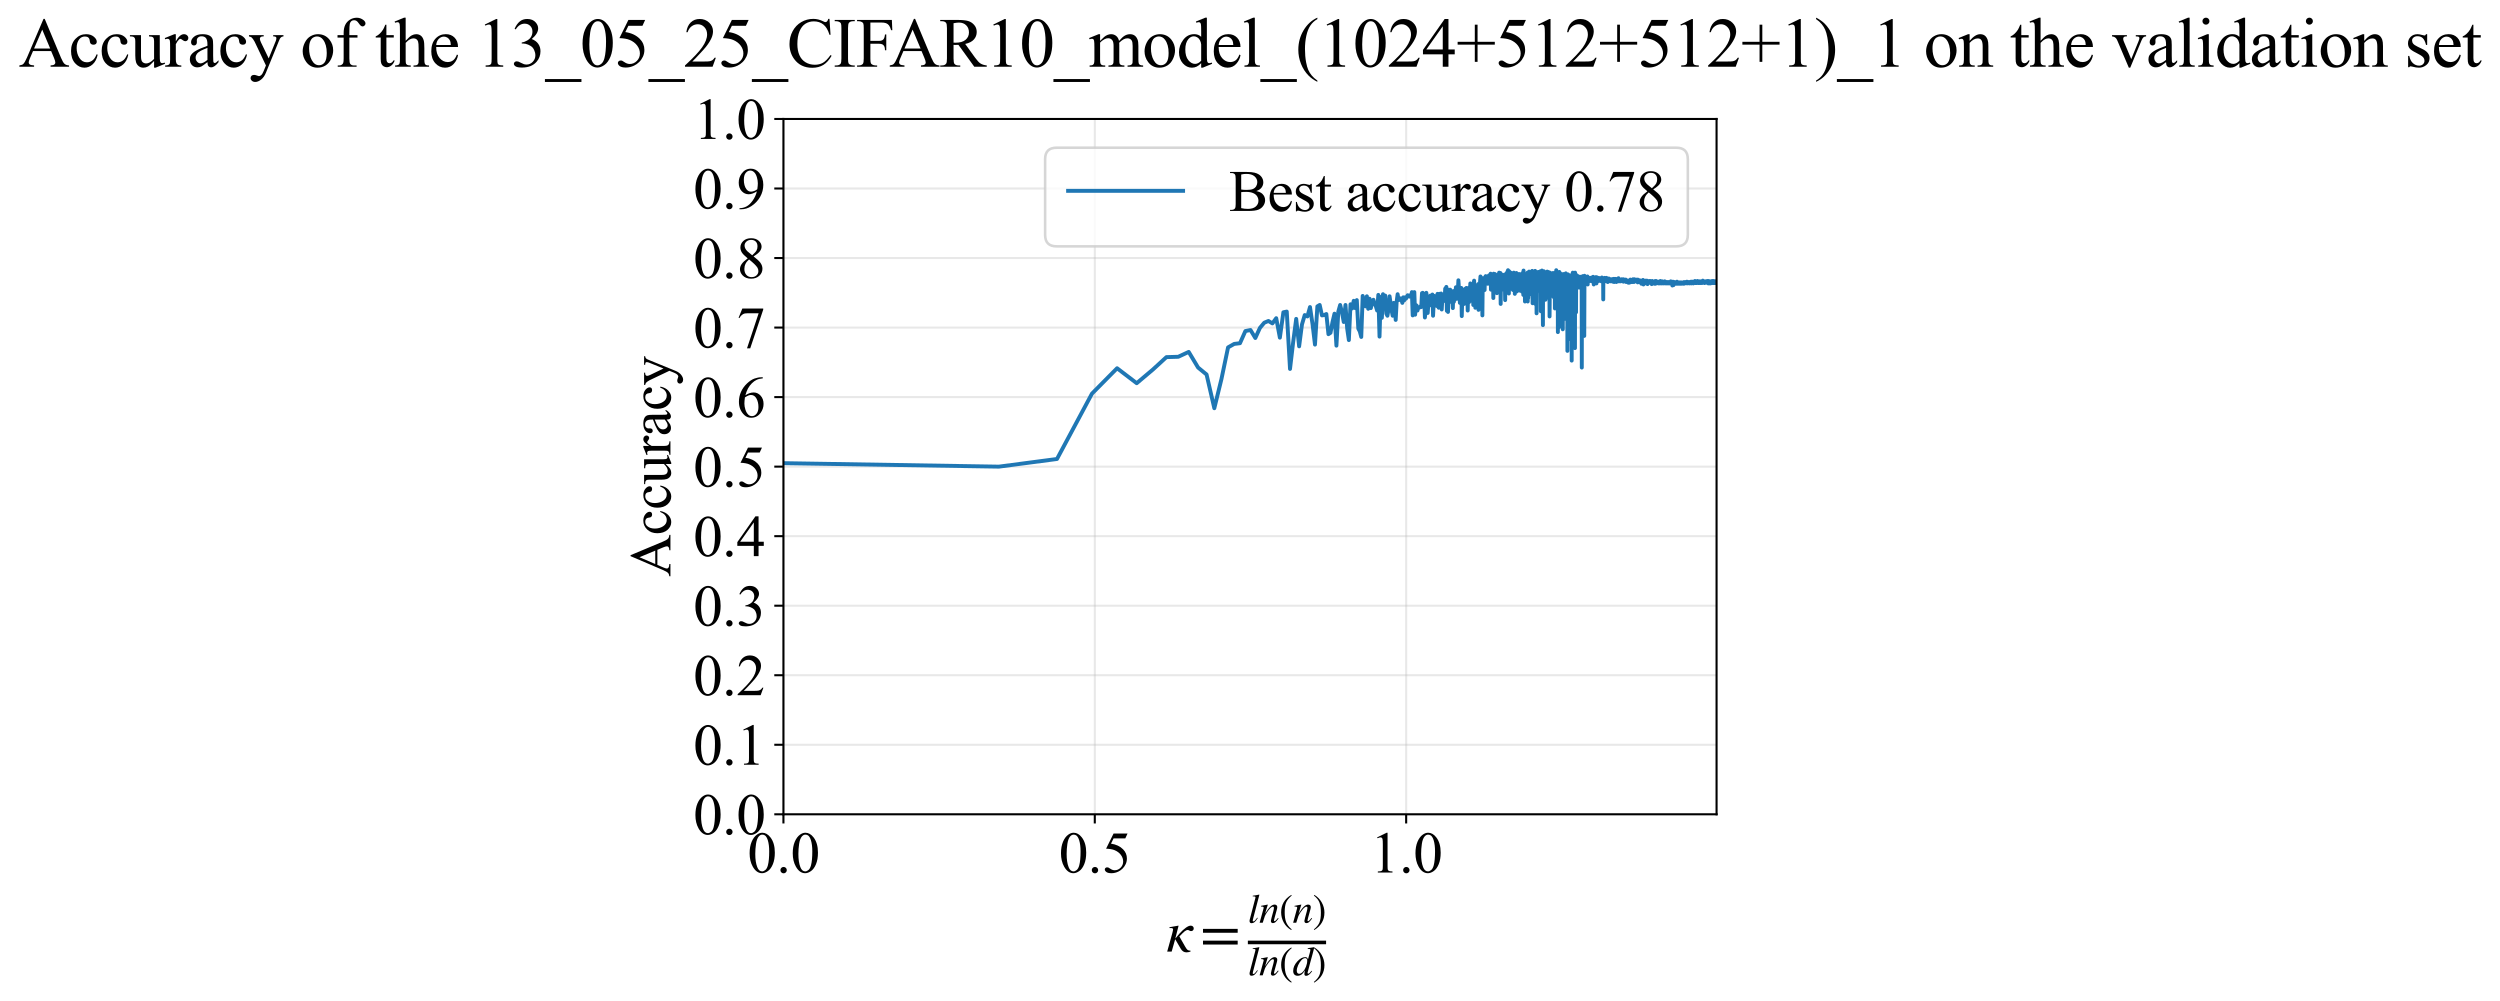 <?xml version="1.0" encoding="utf-8" standalone="no"?>
<!DOCTYPE svg PUBLIC "-//W3C//DTD SVG 1.1//EN"
  "http://www.w3.org/Graphics/SVG/1.1/DTD/svg11.dtd">
<svg xmlns:xlink="http://www.w3.org/1999/xlink" width="956.773pt" height="383.266pt" viewBox="0 0 956.773 383.266" xmlns="http://www.w3.org/2000/svg" version="1.1">
 <defs>
  <style type="text/css">*{stroke-linejoin: round; stroke-linecap: butt}</style>
 </defs>
 <g id="figure_1">
  <g id="patch_1">
   <path d="M 0 383.266 
L 956.773 383.266 
L 956.773 0 
L 0 0 
z
" style="fill: #ffffff"/>
  </g>
  <g id="axes_1">
   <g id="patch_2">
    <path d="M 299.826 311.644 
L 656.946 311.644 
L 656.946 45.532 
L 299.826 45.532 
z
" style="fill: #ffffff"/>
   </g>
   <g id="matplotlib.axis_1">
    <g id="xtick_1">
     <g id="line2d_1">
      <path d="M 299.826 311.644 
L 299.826 45.532 
" clip-path="url(#pffca14d4a3)" style="fill: none; stroke: #b0b0b0; stroke-opacity: 0.3; stroke-width: 0.8; stroke-linecap: square"/>
     </g>
     <g id="line2d_2">
      <defs>
       <path id="m4e53c8f70a" d="M 0 0 
L 0 3.5 
" style="stroke: #000000; stroke-width: 0.8"/>
      </defs>
      <g>
       <use xlink:href="#m4e53c8f70a" x="299.826" y="311.644" style="stroke: #000000; stroke-width: 0.8"/>
      </g>
     </g>
     <g id="text_1">
      <!-- 0.0 -->
      <g transform="translate(286.076 333.92) scale(0.22 -0.22)">
       <defs>
        <path id="TimesNewRomanPSMT-30" d="M 231 2094 
Q 231 2819 450 3342 
Q 669 3866 1031 4122 
Q 1313 4325 1613 4325 
Q 2100 4325 2488 3828 
Q 2972 3213 2972 2159 
Q 2972 1422 2759 906 
Q 2547 391 2217 158 
Q 1888 -75 1581 -75 
Q 975 -75 572 641 
Q 231 1244 231 2094 
z
M 844 2016 
Q 844 1141 1059 588 
Q 1238 122 1591 122 
Q 1759 122 1940 273 
Q 2122 425 2216 781 
Q 2359 1319 2359 2297 
Q 2359 3022 2209 3506 
Q 2097 3866 1919 4016 
Q 1791 4119 1609 4119 
Q 1397 4119 1231 3928 
Q 1006 3669 925 3112 
Q 844 2556 844 2016 
z
" transform="scale(0.016)"/>
        <path id="TimesNewRomanPSMT-2e" d="M 800 606 
Q 947 606 1047 504 
Q 1147 403 1147 259 
Q 1147 116 1045 14 
Q 944 -88 800 -88 
Q 656 -88 554 14 
Q 453 116 453 259 
Q 453 406 554 506 
Q 656 606 800 606 
z
" transform="scale(0.016)"/>
       </defs>
       <use xlink:href="#TimesNewRomanPSMT-30"/>
       <use xlink:href="#TimesNewRomanPSMT-2e" transform="translate(50 0)"/>
       <use xlink:href="#TimesNewRomanPSMT-30" transform="translate(75 0)"/>
      </g>
     </g>
    </g>
    <g id="xtick_2">
     <g id="line2d_3">
      <path d="M 418.988 311.644 
L 418.988 45.532 
" clip-path="url(#pffca14d4a3)" style="fill: none; stroke: #b0b0b0; stroke-opacity: 0.3; stroke-width: 0.8; stroke-linecap: square"/>
     </g>
     <g id="line2d_4">
      <g>
       <use xlink:href="#m4e53c8f70a" x="418.988" y="311.644" style="stroke: #000000; stroke-width: 0.8"/>
      </g>
     </g>
     <g id="text_2">
      <!-- 0.5 -->
      <g transform="translate(405.238 333.92) scale(0.22 -0.22)">
       <defs>
        <path id="TimesNewRomanPSMT-35" d="M 2778 4238 
L 2534 3706 
L 1259 3706 
L 981 3138 
Q 1809 3016 2294 2522 
Q 2709 2097 2709 1522 
Q 2709 1188 2573 903 
Q 2438 619 2231 419 
Q 2025 219 1772 97 
Q 1413 -75 1034 -75 
Q 653 -75 479 54 
Q 306 184 306 341 
Q 306 428 378 495 
Q 450 563 559 563 
Q 641 563 702 538 
Q 763 513 909 409 
Q 1144 247 1384 247 
Q 1750 247 2026 523 
Q 2303 800 2303 1197 
Q 2303 1581 2056 1914 
Q 1809 2247 1375 2428 
Q 1034 2569 447 2591 
L 1259 4238 
L 2778 4238 
z
" transform="scale(0.016)"/>
       </defs>
       <use xlink:href="#TimesNewRomanPSMT-30"/>
       <use xlink:href="#TimesNewRomanPSMT-2e" transform="translate(50 0)"/>
       <use xlink:href="#TimesNewRomanPSMT-35" transform="translate(75 0)"/>
      </g>
     </g>
    </g>
    <g id="xtick_3">
     <g id="line2d_5">
      <path d="M 538.15 311.644 
L 538.15 45.532 
" clip-path="url(#pffca14d4a3)" style="fill: none; stroke: #b0b0b0; stroke-opacity: 0.3; stroke-width: 0.8; stroke-linecap: square"/>
     </g>
     <g id="line2d_6">
      <g>
       <use xlink:href="#m4e53c8f70a" x="538.15" y="311.644" style="stroke: #000000; stroke-width: 0.8"/>
      </g>
     </g>
     <g id="text_3">
      <!-- 1.0 -->
      <g transform="translate(524.4 333.92) scale(0.22 -0.22)">
       <defs>
        <path id="TimesNewRomanPSMT-31" d="M 750 3822 
L 1781 4325 
L 1884 4325 
L 1884 747 
Q 1884 391 1914 303 
Q 1944 216 2037 169 
Q 2131 122 2419 116 
L 2419 0 
L 825 0 
L 825 116 
Q 1125 122 1212 167 
Q 1300 213 1334 289 
Q 1369 366 1369 747 
L 1369 3034 
Q 1369 3497 1338 3628 
Q 1316 3728 1258 3775 
Q 1200 3822 1119 3822 
Q 1003 3822 797 3725 
L 750 3822 
z
" transform="scale(0.016)"/>
       </defs>
       <use xlink:href="#TimesNewRomanPSMT-31"/>
       <use xlink:href="#TimesNewRomanPSMT-2e" transform="translate(50 0)"/>
       <use xlink:href="#TimesNewRomanPSMT-30" transform="translate(75 0)"/>
      </g>
     </g>
    </g>
    <g id="text_4">
     <!-- $\kappa  = \frac{ln(n)}{ln(d)}$ -->
     <g transform="translate(446.376 364.186) scale(0.22 -0.22)">
      <defs>
       <path id="STIXGeneral-Italic-3ba" d="M 979 1440 
L 998 1446 
Q 1850 2541 2464 2790 
Q 2547 2822 2630 2822 
Q 2797 2822 2886 2736 
Q 2976 2650 2976 2522 
Q 2976 2387 2893 2307 
Q 2810 2227 2682 2227 
Q 2605 2227 2502 2288 
Q 2400 2349 2336 2349 
Q 2170 2349 1990 2205 
Q 1811 2061 1414 1645 
L 2042 544 
Q 2202 262 2310 182 
Q 2419 102 2624 102 
L 2624 0 
Q 2374 -83 2182 -83 
Q 1786 -83 1555 326 
L 960 1350 
L 576 0 
L 90 0 
L 640 1978 
Q 730 2317 730 2406 
Q 730 2560 518 2560 
L 339 2560 
L 339 2650 
Q 678 2694 1306 2822 
L 1325 2803 
L 979 1440 
z
" transform="scale(0.016)"/>
       <path id="STIXGeneral-Regular-3d" d="M 4077 2048 
L 307 2048 
L 307 2470 
L 4077 2470 
L 4077 2048 
z
M 4077 768 
L 307 768 
L 307 1190 
L 4077 1190 
L 4077 768 
z
" transform="scale(0.016)"/>
       <path id="STIXGeneral-Italic-6c" d="M 1786 4339 
L 806 595 
Q 755 410 755 320 
Q 755 205 864 205 
Q 1037 205 1293 570 
L 1453 794 
L 1542 730 
Q 1254 275 1046 102 
Q 838 -70 576 -70 
Q 262 -70 262 288 
Q 262 397 288 480 
L 1165 3834 
Q 1184 3898 1184 3955 
Q 1184 4096 870 4096 
L 755 4096 
L 755 4198 
Q 1203 4250 1747 4371 
L 1786 4339 
z
" transform="scale(0.016)"/>
       <path id="STIXGeneral-Italic-6e" d="M 2944 749 
L 3034 666 
Q 2707 218 2534 80 
Q 2362 -58 2138 -58 
Q 2010 -58 1923 28 
Q 1837 115 1837 288 
Q 1837 390 1939 768 
L 2221 1805 
Q 2310 2150 2310 2310 
Q 2310 2496 2157 2496 
Q 1971 2496 1750 2275 
Q 1530 2054 1210 1587 
Q 998 1274 899 1024 
Q 800 774 570 0 
L 90 0 
L 704 2240 
Q 717 2304 717 2349 
Q 717 2445 630 2480 
Q 544 2515 301 2522 
L 301 2624 
Q 550 2675 857 2729 
Q 1165 2784 1338 2822 
L 1363 2810 
L 934 1414 
Q 1408 2170 1753 2496 
Q 2099 2822 2413 2822 
Q 2611 2822 2720 2716 
Q 2829 2611 2829 2432 
Q 2829 2272 2765 2048 
L 2406 749 
Q 2317 429 2317 358 
Q 2317 243 2419 243 
Q 2541 243 2810 582 
Q 2854 634 2944 749 
z
" transform="scale(0.016)"/>
       <path id="STIXGeneral-Regular-28" d="M 1946 -1030 
L 1869 -1133 
Q 1126 -710 716 32 
Q 307 774 307 1613 
Q 307 3386 1888 4326 
L 1946 4224 
Q 1293 3667 1075 3126 
Q 858 2586 858 1632 
Q 858 685 1082 96 
Q 1306 -493 1946 -1030 
z
" transform="scale(0.016)"/>
       <path id="STIXGeneral-Regular-29" d="M 186 4224 
L 262 4326 
Q 992 3891 1408 3148 
Q 1824 2406 1824 1581 
Q 1824 -166 243 -1133 
L 186 -1030 
Q 845 -486 1059 54 
Q 1274 595 1274 1562 
Q 1274 2534 1059 3120 
Q 845 3706 186 4224 
z
" transform="scale(0.016)"/>
       <path id="STIXGeneral-Italic-64" d="M 3334 4371 
L 3373 4333 
L 3123 3360 
L 2739 1958 
Q 2323 429 2323 384 
Q 2323 256 2438 256 
Q 2522 256 2614 336 
Q 2707 416 2963 710 
L 3040 646 
Q 2547 -83 2099 -83 
Q 1978 -83 1907 -6 
Q 1837 70 1837 205 
Q 1837 397 1920 774 
Q 1645 307 1379 118 
Q 1114 -70 781 -70 
Q 461 -70 278 125 
Q 96 320 96 678 
Q 96 1440 713 2131 
Q 1331 2822 1965 2822 
Q 2163 2822 2256 2732 
Q 2349 2643 2381 2451 
L 2387 2451 
L 2675 3494 
Q 2765 3808 2765 3949 
Q 2765 4051 2694 4076 
Q 2624 4102 2355 4115 
L 2355 4224 
Q 2848 4269 3334 4371 
z
M 2278 2310 
Q 2278 2477 2185 2576 
Q 2093 2675 1978 2675 
Q 1677 2675 1395 2381 
Q 1075 2042 864 1571 
Q 653 1101 653 704 
Q 653 486 752 361 
Q 851 237 1024 237 
Q 1312 237 1606 550 
Q 1901 864 2089 1350 
Q 2278 1837 2278 2310 
z
" transform="scale(0.016)"/>
      </defs>
      <use xlink:href="#STIXGeneral-Italic-3ba" transform="translate(0 0.003)"/>
      <use xlink:href="#STIXGeneral-Regular-3d" transform="translate(58.84 0.003)"/>
      <use xlink:href="#STIXGeneral-Italic-6c" transform="translate(141.78 50.192) scale(0.7)"/>
      <use xlink:href="#STIXGeneral-Italic-6e" transform="translate(161.24 50.192) scale(0.7)"/>
      <use xlink:href="#STIXGeneral-Regular-28" transform="translate(196.24 50.192) scale(0.7)"/>
      <use xlink:href="#STIXGeneral-Italic-6e" transform="translate(219.55 50.192) scale(0.7)"/>
      <use xlink:href="#STIXGeneral-Regular-29" transform="translate(254.55 50.192) scale(0.7)"/>
      <use xlink:href="#STIXGeneral-Italic-6c" transform="translate(141.78 -41.258) scale(0.7)"/>
      <use xlink:href="#STIXGeneral-Italic-6e" transform="translate(161.24 -41.258) scale(0.7)"/>
      <use xlink:href="#STIXGeneral-Regular-28" transform="translate(196.24 -41.258) scale(0.7)"/>
      <use xlink:href="#STIXGeneral-Italic-64" transform="translate(219.55 -41.258) scale(0.7)"/>
      <use xlink:href="#STIXGeneral-Regular-29" transform="translate(254.55 -41.258) scale(0.7)"/>
      <path d="M 141.78 12.8 
L 141.78 19.05 
L 277.86 19.05 
L 277.86 12.8 
L 141.78 12.8 
z
"/>
     </g>
    </g>
   </g>
   <g id="matplotlib.axis_2">
    <g id="ytick_1">
     <g id="line2d_7">
      <path d="M 299.826 311.644 
L 656.946 311.644 
" clip-path="url(#pffca14d4a3)" style="fill: none; stroke: #b0b0b0; stroke-opacity: 0.3; stroke-width: 0.8; stroke-linecap: square"/>
     </g>
     <g id="line2d_8">
      <defs>
       <path id="m3fb5ca17c1" d="M 0 0 
L -3.5 0 
" style="stroke: #000000; stroke-width: 0.8"/>
      </defs>
      <g>
       <use xlink:href="#m3fb5ca17c1" x="299.826" y="311.644" style="stroke: #000000; stroke-width: 0.8"/>
      </g>
     </g>
     <g id="text_5">
      <!-- 0.0 -->
      <g transform="translate(265.326 319.282) scale(0.22 -0.22)">
       <use xlink:href="#TimesNewRomanPSMT-30"/>
       <use xlink:href="#TimesNewRomanPSMT-2e" transform="translate(50 0)"/>
       <use xlink:href="#TimesNewRomanPSMT-30" transform="translate(75 0)"/>
      </g>
     </g>
    </g>
    <g id="ytick_2">
     <g id="line2d_9">
      <path d="M 299.826 285.032 
L 656.946 285.032 
" clip-path="url(#pffca14d4a3)" style="fill: none; stroke: #b0b0b0; stroke-opacity: 0.3; stroke-width: 0.8; stroke-linecap: square"/>
     </g>
     <g id="line2d_10">
      <g>
       <use xlink:href="#m3fb5ca17c1" x="299.826" y="285.032" style="stroke: #000000; stroke-width: 0.8"/>
      </g>
     </g>
     <g id="text_6">
      <!-- 0.1 -->
      <g transform="translate(265.326 292.67) scale(0.22 -0.22)">
       <use xlink:href="#TimesNewRomanPSMT-30"/>
       <use xlink:href="#TimesNewRomanPSMT-2e" transform="translate(50 0)"/>
       <use xlink:href="#TimesNewRomanPSMT-31" transform="translate(75 0)"/>
      </g>
     </g>
    </g>
    <g id="ytick_3">
     <g id="line2d_11">
      <path d="M 299.826 258.421 
L 656.946 258.421 
" clip-path="url(#pffca14d4a3)" style="fill: none; stroke: #b0b0b0; stroke-opacity: 0.3; stroke-width: 0.8; stroke-linecap: square"/>
     </g>
     <g id="line2d_12">
      <g>
       <use xlink:href="#m3fb5ca17c1" x="299.826" y="258.421" style="stroke: #000000; stroke-width: 0.8"/>
      </g>
     </g>
     <g id="text_7">
      <!-- 0.2 -->
      <g transform="translate(265.326 266.059) scale(0.22 -0.22)">
       <defs>
        <path id="TimesNewRomanPSMT-32" d="M 2934 816 
L 2638 0 
L 138 0 
L 138 116 
Q 1241 1122 1691 1759 
Q 2141 2397 2141 2925 
Q 2141 3328 1894 3587 
Q 1647 3847 1303 3847 
Q 991 3847 742 3664 
Q 494 3481 375 3128 
L 259 3128 
Q 338 3706 661 4015 
Q 984 4325 1469 4325 
Q 1984 4325 2329 3994 
Q 2675 3663 2675 3213 
Q 2675 2891 2525 2569 
Q 2294 2063 1775 1497 
Q 997 647 803 472 
L 1909 472 
Q 2247 472 2383 497 
Q 2519 522 2628 598 
Q 2738 675 2819 816 
L 2934 816 
z
" transform="scale(0.016)"/>
       </defs>
       <use xlink:href="#TimesNewRomanPSMT-30"/>
       <use xlink:href="#TimesNewRomanPSMT-2e" transform="translate(50 0)"/>
       <use xlink:href="#TimesNewRomanPSMT-32" transform="translate(75 0)"/>
      </g>
     </g>
    </g>
    <g id="ytick_4">
     <g id="line2d_13">
      <path d="M 299.826 231.81 
L 656.946 231.81 
" clip-path="url(#pffca14d4a3)" style="fill: none; stroke: #b0b0b0; stroke-opacity: 0.3; stroke-width: 0.8; stroke-linecap: square"/>
     </g>
     <g id="line2d_14">
      <g>
       <use xlink:href="#m3fb5ca17c1" x="299.826" y="231.81" style="stroke: #000000; stroke-width: 0.8"/>
      </g>
     </g>
     <g id="text_8">
      <!-- 0.3 -->
      <g transform="translate(265.326 239.448) scale(0.22 -0.22)">
       <defs>
        <path id="TimesNewRomanPSMT-33" d="M 325 3431 
Q 506 3859 782 4092 
Q 1059 4325 1472 4325 
Q 1981 4325 2253 3994 
Q 2459 3747 2459 3466 
Q 2459 3003 1878 2509 
Q 2269 2356 2469 2072 
Q 2669 1788 2669 1403 
Q 2669 853 2319 450 
Q 1863 -75 997 -75 
Q 569 -75 414 31 
Q 259 138 259 259 
Q 259 350 332 419 
Q 406 488 509 488 
Q 588 488 669 463 
Q 722 447 909 348 
Q 1097 250 1169 231 
Q 1284 197 1416 197 
Q 1734 197 1970 444 
Q 2206 691 2206 1028 
Q 2206 1275 2097 1509 
Q 2016 1684 1919 1775 
Q 1784 1900 1550 2001 
Q 1316 2103 1072 2103 
L 972 2103 
L 972 2197 
Q 1219 2228 1467 2375 
Q 1716 2522 1828 2728 
Q 1941 2934 1941 3181 
Q 1941 3503 1739 3701 
Q 1538 3900 1238 3900 
Q 753 3900 428 3381 
L 325 3431 
z
" transform="scale(0.016)"/>
       </defs>
       <use xlink:href="#TimesNewRomanPSMT-30"/>
       <use xlink:href="#TimesNewRomanPSMT-2e" transform="translate(50 0)"/>
       <use xlink:href="#TimesNewRomanPSMT-33" transform="translate(75 0)"/>
      </g>
     </g>
    </g>
    <g id="ytick_5">
     <g id="line2d_15">
      <path d="M 299.826 205.199 
L 656.946 205.199 
" clip-path="url(#pffca14d4a3)" style="fill: none; stroke: #b0b0b0; stroke-opacity: 0.3; stroke-width: 0.8; stroke-linecap: square"/>
     </g>
     <g id="line2d_16">
      <g>
       <use xlink:href="#m3fb5ca17c1" x="299.826" y="205.199" style="stroke: #000000; stroke-width: 0.8"/>
      </g>
     </g>
     <g id="text_9">
      <!-- 0.4 -->
      <g transform="translate(265.326 212.837) scale(0.22 -0.22)">
       <defs>
        <path id="TimesNewRomanPSMT-34" d="M 2978 1563 
L 2978 1119 
L 2409 1119 
L 2409 0 
L 1894 0 
L 1894 1119 
L 100 1119 
L 100 1519 
L 2066 4325 
L 2409 4325 
L 2409 1563 
L 2978 1563 
z
M 1894 1563 
L 1894 3666 
L 406 1563 
L 1894 1563 
z
" transform="scale(0.016)"/>
       </defs>
       <use xlink:href="#TimesNewRomanPSMT-30"/>
       <use xlink:href="#TimesNewRomanPSMT-2e" transform="translate(50 0)"/>
       <use xlink:href="#TimesNewRomanPSMT-34" transform="translate(75 0)"/>
      </g>
     </g>
    </g>
    <g id="ytick_6">
     <g id="line2d_17">
      <path d="M 299.826 178.588 
L 656.946 178.588 
" clip-path="url(#pffca14d4a3)" style="fill: none; stroke: #b0b0b0; stroke-opacity: 0.3; stroke-width: 0.8; stroke-linecap: square"/>
     </g>
     <g id="line2d_18">
      <g>
       <use xlink:href="#m3fb5ca17c1" x="299.826" y="178.588" style="stroke: #000000; stroke-width: 0.8"/>
      </g>
     </g>
     <g id="text_10">
      <!-- 0.5 -->
      <g transform="translate(265.326 186.226) scale(0.22 -0.22)">
       <use xlink:href="#TimesNewRomanPSMT-30"/>
       <use xlink:href="#TimesNewRomanPSMT-2e" transform="translate(50 0)"/>
       <use xlink:href="#TimesNewRomanPSMT-35" transform="translate(75 0)"/>
      </g>
     </g>
    </g>
    <g id="ytick_7">
     <g id="line2d_19">
      <path d="M 299.826 151.976 
L 656.946 151.976 
" clip-path="url(#pffca14d4a3)" style="fill: none; stroke: #b0b0b0; stroke-opacity: 0.3; stroke-width: 0.8; stroke-linecap: square"/>
     </g>
     <g id="line2d_20">
      <g>
       <use xlink:href="#m3fb5ca17c1" x="299.826" y="151.976" style="stroke: #000000; stroke-width: 0.8"/>
      </g>
     </g>
     <g id="text_11">
      <!-- 0.6 -->
      <g transform="translate(265.326 159.614) scale(0.22 -0.22)">
       <defs>
        <path id="TimesNewRomanPSMT-36" d="M 2869 4325 
L 2869 4209 
Q 2456 4169 2195 4045 
Q 1934 3922 1679 3669 
Q 1425 3416 1258 3105 
Q 1091 2794 978 2366 
Q 1428 2675 1881 2675 
Q 2316 2675 2634 2325 
Q 2953 1975 2953 1425 
Q 2953 894 2631 456 
Q 2244 -75 1606 -75 
Q 1172 -75 869 213 
Q 275 772 275 1663 
Q 275 2231 503 2743 
Q 731 3256 1154 3653 
Q 1578 4050 1965 4187 
Q 2353 4325 2688 4325 
L 2869 4325 
z
M 925 2138 
Q 869 1716 869 1456 
Q 869 1156 980 804 
Q 1091 453 1309 247 
Q 1469 100 1697 100 
Q 1969 100 2183 356 
Q 2397 613 2397 1088 
Q 2397 1622 2184 2012 
Q 1972 2403 1581 2403 
Q 1463 2403 1327 2353 
Q 1191 2303 925 2138 
z
" transform="scale(0.016)"/>
       </defs>
       <use xlink:href="#TimesNewRomanPSMT-30"/>
       <use xlink:href="#TimesNewRomanPSMT-2e" transform="translate(50 0)"/>
       <use xlink:href="#TimesNewRomanPSMT-36" transform="translate(75 0)"/>
      </g>
     </g>
    </g>
    <g id="ytick_8">
     <g id="line2d_21">
      <path d="M 299.826 125.365 
L 656.946 125.365 
" clip-path="url(#pffca14d4a3)" style="fill: none; stroke: #b0b0b0; stroke-opacity: 0.3; stroke-width: 0.8; stroke-linecap: square"/>
     </g>
     <g id="line2d_22">
      <g>
       <use xlink:href="#m3fb5ca17c1" x="299.826" y="125.365" style="stroke: #000000; stroke-width: 0.8"/>
      </g>
     </g>
     <g id="text_12">
      <!-- 0.7 -->
      <g transform="translate(265.326 133.003) scale(0.22 -0.22)">
       <defs>
        <path id="TimesNewRomanPSMT-37" d="M 644 4238 
L 2916 4238 
L 2916 4119 
L 1503 -88 
L 1153 -88 
L 2419 3728 
L 1253 3728 
Q 900 3728 750 3644 
Q 488 3500 328 3200 
L 238 3234 
L 644 4238 
z
" transform="scale(0.016)"/>
       </defs>
       <use xlink:href="#TimesNewRomanPSMT-30"/>
       <use xlink:href="#TimesNewRomanPSMT-2e" transform="translate(50 0)"/>
       <use xlink:href="#TimesNewRomanPSMT-37" transform="translate(75 0)"/>
      </g>
     </g>
    </g>
    <g id="ytick_9">
     <g id="line2d_23">
      <path d="M 299.826 98.754 
L 656.946 98.754 
" clip-path="url(#pffca14d4a3)" style="fill: none; stroke: #b0b0b0; stroke-opacity: 0.3; stroke-width: 0.8; stroke-linecap: square"/>
     </g>
     <g id="line2d_24">
      <g>
       <use xlink:href="#m3fb5ca17c1" x="299.826" y="98.754" style="stroke: #000000; stroke-width: 0.8"/>
      </g>
     </g>
     <g id="text_13">
      <!-- 0.8 -->
      <g transform="translate(265.326 106.392) scale(0.22 -0.22)">
       <defs>
        <path id="TimesNewRomanPSMT-38" d="M 1228 2134 
Q 725 2547 579 2797 
Q 434 3047 434 3316 
Q 434 3728 753 4026 
Q 1072 4325 1600 4325 
Q 2113 4325 2425 4047 
Q 2738 3769 2738 3413 
Q 2738 3175 2569 2928 
Q 2400 2681 1866 2347 
Q 2416 1922 2594 1678 
Q 2831 1359 2831 1006 
Q 2831 559 2490 242 
Q 2150 -75 1597 -75 
Q 994 -75 656 303 
Q 388 606 388 966 
Q 388 1247 577 1523 
Q 766 1800 1228 2134 
z
M 1719 2469 
Q 2094 2806 2194 3001 
Q 2294 3197 2294 3444 
Q 2294 3772 2109 3958 
Q 1925 4144 1606 4144 
Q 1288 4144 1088 3959 
Q 888 3775 888 3528 
Q 888 3366 970 3203 
Q 1053 3041 1206 2894 
L 1719 2469 
z
M 1375 2016 
Q 1116 1797 991 1539 
Q 866 1281 866 981 
Q 866 578 1086 336 
Q 1306 94 1647 94 
Q 1984 94 2187 284 
Q 2391 475 2391 747 
Q 2391 972 2272 1150 
Q 2050 1481 1375 2016 
z
" transform="scale(0.016)"/>
       </defs>
       <use xlink:href="#TimesNewRomanPSMT-30"/>
       <use xlink:href="#TimesNewRomanPSMT-2e" transform="translate(50 0)"/>
       <use xlink:href="#TimesNewRomanPSMT-38" transform="translate(75 0)"/>
      </g>
     </g>
    </g>
    <g id="ytick_10">
     <g id="line2d_25">
      <path d="M 299.826 72.143 
L 656.946 72.143 
" clip-path="url(#pffca14d4a3)" style="fill: none; stroke: #b0b0b0; stroke-opacity: 0.3; stroke-width: 0.8; stroke-linecap: square"/>
     </g>
     <g id="line2d_26">
      <g>
       <use xlink:href="#m3fb5ca17c1" x="299.826" y="72.143" style="stroke: #000000; stroke-width: 0.8"/>
      </g>
     </g>
     <g id="text_14">
      <!-- 0.9 -->
      <g transform="translate(265.326 79.781) scale(0.22 -0.22)">
       <defs>
        <path id="TimesNewRomanPSMT-39" d="M 338 -88 
L 338 28 
Q 744 34 1094 217 
Q 1444 400 1770 856 
Q 2097 1313 2225 1859 
Q 1734 1544 1338 1544 
Q 891 1544 572 1889 
Q 253 2234 253 2806 
Q 253 3363 572 3797 
Q 956 4325 1575 4325 
Q 2097 4325 2469 3894 
Q 2925 3359 2925 2575 
Q 2925 1869 2578 1258 
Q 2231 647 1613 244 
Q 1109 -88 516 -88 
L 338 -88 
z
M 2275 2091 
Q 2331 2497 2331 2741 
Q 2331 3044 2228 3395 
Q 2125 3747 1936 3934 
Q 1747 4122 1506 4122 
Q 1228 4122 1018 3872 
Q 809 3622 809 3128 
Q 809 2469 1088 2097 
Q 1291 1828 1588 1828 
Q 1731 1828 1928 1897 
Q 2125 1966 2275 2091 
z
" transform="scale(0.016)"/>
       </defs>
       <use xlink:href="#TimesNewRomanPSMT-30"/>
       <use xlink:href="#TimesNewRomanPSMT-2e" transform="translate(50 0)"/>
       <use xlink:href="#TimesNewRomanPSMT-39" transform="translate(75 0)"/>
      </g>
     </g>
    </g>
    <g id="ytick_11">
     <g id="line2d_27">
      <path d="M 299.826 45.532 
L 656.946 45.532 
" clip-path="url(#pffca14d4a3)" style="fill: none; stroke: #b0b0b0; stroke-opacity: 0.3; stroke-width: 0.8; stroke-linecap: square"/>
     </g>
     <g id="line2d_28">
      <g>
       <use xlink:href="#m3fb5ca17c1" x="299.826" y="45.532" style="stroke: #000000; stroke-width: 0.8"/>
      </g>
     </g>
     <g id="text_15">
      <!-- 1.0 -->
      <g transform="translate(265.326 53.17) scale(0.22 -0.22)">
       <use xlink:href="#TimesNewRomanPSMT-31"/>
       <use xlink:href="#TimesNewRomanPSMT-2e" transform="translate(50 0)"/>
       <use xlink:href="#TimesNewRomanPSMT-30" transform="translate(75 0)"/>
      </g>
     </g>
    </g>
    <g id="text_16">
     <!-- Accuracy -->
     <g transform="translate(256.579 220.726) rotate(-90) scale(0.22 -0.22)">
      <defs>
       <path id="TimesNewRomanPSMT-41" d="M 2928 1419 
L 1288 1419 
L 1000 750 
Q 894 503 894 381 
Q 894 284 986 211 
Q 1078 138 1384 116 
L 1384 0 
L 50 0 
L 50 116 
Q 316 163 394 238 
Q 553 388 747 847 
L 2238 4334 
L 2347 4334 
L 3822 809 
Q 4000 384 4145 257 
Q 4291 131 4550 116 
L 4550 0 
L 2878 0 
L 2878 116 
Q 3131 128 3220 200 
Q 3309 272 3309 375 
Q 3309 513 3184 809 
L 2928 1419 
z
M 2841 1650 
L 2122 3363 
L 1384 1650 
L 2841 1650 
z
" transform="scale(0.016)"/>
       <path id="TimesNewRomanPSMT-63" d="M 2631 1088 
Q 2516 522 2178 217 
Q 1841 -88 1431 -88 
Q 944 -88 581 321 
Q 219 731 219 1428 
Q 219 2103 620 2525 
Q 1022 2947 1584 2947 
Q 2006 2947 2278 2723 
Q 2550 2500 2550 2259 
Q 2550 2141 2473 2067 
Q 2397 1994 2259 1994 
Q 2075 1994 1981 2113 
Q 1928 2178 1911 2362 
Q 1894 2547 1784 2644 
Q 1675 2738 1481 2738 
Q 1169 2738 978 2506 
Q 725 2200 725 1697 
Q 725 1184 976 792 
Q 1228 400 1656 400 
Q 1963 400 2206 609 
Q 2378 753 2541 1131 
L 2631 1088 
z
" transform="scale(0.016)"/>
       <path id="TimesNewRomanPSMT-75" d="M 2709 2863 
L 2709 1128 
Q 2709 631 2732 520 
Q 2756 409 2807 365 
Q 2859 322 2928 322 
Q 3025 322 3147 375 
L 3191 266 
L 2334 -88 
L 2194 -88 
L 2194 519 
Q 1825 119 1631 15 
Q 1438 -88 1222 -88 
Q 981 -88 804 51 
Q 628 191 559 409 
Q 491 628 491 1028 
L 491 2306 
Q 491 2509 447 2587 
Q 403 2666 317 2708 
Q 231 2750 6 2747 
L 6 2863 
L 1009 2863 
L 1009 947 
Q 1009 547 1148 422 
Q 1288 297 1484 297 
Q 1619 297 1789 381 
Q 1959 466 2194 703 
L 2194 2325 
Q 2194 2569 2105 2655 
Q 2016 2741 1734 2747 
L 1734 2863 
L 2709 2863 
z
" transform="scale(0.016)"/>
       <path id="TimesNewRomanPSMT-72" d="M 1038 2947 
L 1038 2303 
Q 1397 2947 1775 2947 
Q 1947 2947 2059 2842 
Q 2172 2738 2172 2600 
Q 2172 2478 2090 2393 
Q 2009 2309 1897 2309 
Q 1788 2309 1652 2417 
Q 1516 2525 1450 2525 
Q 1394 2525 1328 2463 
Q 1188 2334 1038 2041 
L 1038 669 
Q 1038 431 1097 309 
Q 1138 225 1241 169 
Q 1344 113 1538 113 
L 1538 0 
L 72 0 
L 72 113 
Q 291 113 397 181 
Q 475 231 506 341 
Q 522 394 522 644 
L 522 1753 
Q 522 2253 501 2348 
Q 481 2444 426 2487 
Q 372 2531 291 2531 
Q 194 2531 72 2484 
L 41 2597 
L 906 2947 
L 1038 2947 
z
" transform="scale(0.016)"/>
       <path id="TimesNewRomanPSMT-61" d="M 1822 413 
Q 1381 72 1269 19 
Q 1100 -59 909 -59 
Q 613 -59 420 144 
Q 228 347 228 678 
Q 228 888 322 1041 
Q 450 1253 767 1440 
Q 1084 1628 1822 1897 
L 1822 2009 
Q 1822 2438 1686 2597 
Q 1550 2756 1291 2756 
Q 1094 2756 978 2650 
Q 859 2544 859 2406 
L 866 2225 
Q 866 2081 792 2003 
Q 719 1925 600 1925 
Q 484 1925 411 2006 
Q 338 2088 338 2228 
Q 338 2497 613 2722 
Q 888 2947 1384 2947 
Q 1766 2947 2009 2819 
Q 2194 2722 2281 2516 
Q 2338 2381 2338 1966 
L 2338 994 
Q 2338 584 2353 492 
Q 2369 400 2405 369 
Q 2441 338 2488 338 
Q 2538 338 2575 359 
Q 2641 400 2828 588 
L 2828 413 
Q 2478 -56 2159 -56 
Q 2006 -56 1915 50 
Q 1825 156 1822 413 
z
M 1822 616 
L 1822 1706 
Q 1350 1519 1213 1441 
Q 966 1303 859 1153 
Q 753 1003 753 825 
Q 753 600 887 451 
Q 1022 303 1197 303 
Q 1434 303 1822 616 
z
" transform="scale(0.016)"/>
       <path id="TimesNewRomanPSMT-79" d="M 38 2863 
L 1372 2863 
L 1372 2747 
L 1306 2747 
Q 1166 2747 1095 2686 
Q 1025 2625 1025 2534 
Q 1025 2413 1128 2197 
L 1825 753 
L 2466 2334 
Q 2519 2463 2519 2588 
Q 2519 2644 2497 2672 
Q 2472 2706 2419 2726 
Q 2366 2747 2231 2747 
L 2231 2863 
L 3163 2863 
L 3163 2747 
Q 3047 2734 2984 2696 
Q 2922 2659 2847 2556 
Q 2819 2513 2741 2316 
L 1575 -541 
Q 1406 -956 1132 -1168 
Q 859 -1381 606 -1381 
Q 422 -1381 303 -1275 
Q 184 -1169 184 -1031 
Q 184 -900 270 -820 
Q 356 -741 506 -741 
Q 609 -741 788 -809 
Q 913 -856 944 -856 
Q 1038 -856 1148 -759 
Q 1259 -663 1372 -384 
L 1575 113 
L 547 2272 
Q 500 2369 397 2513 
Q 319 2622 269 2659 
Q 197 2709 38 2747 
L 38 2863 
z
" transform="scale(0.016)"/>
      </defs>
      <use xlink:href="#TimesNewRomanPSMT-41"/>
      <use xlink:href="#TimesNewRomanPSMT-63" transform="translate(72.217 0)"/>
      <use xlink:href="#TimesNewRomanPSMT-63" transform="translate(116.602 0)"/>
      <use xlink:href="#TimesNewRomanPSMT-75" transform="translate(160.986 0)"/>
      <use xlink:href="#TimesNewRomanPSMT-72" transform="translate(210.986 0)"/>
      <use xlink:href="#TimesNewRomanPSMT-61" transform="translate(244.287 0)"/>
      <use xlink:href="#TimesNewRomanPSMT-63" transform="translate(288.672 0)"/>
      <use xlink:href="#TimesNewRomanPSMT-79" transform="translate(333.057 0)"/>
     </g>
    </g>
   </g>
   <g id="line2d_29">
    <path d="M 299.826 177.257 
L 382.283 178.588 
L 404.516 175.66 
L 417.907 150.646 
L 427.52 140.933 
L 435.024 146.654 
L 441.181 141.465 
L 446.4 136.675 
L 450.931 136.542 
L 454.933 134.679 
L 458.518 140.667 
L 461.764 143.328 
L 464.73 156.234 
L 467.46 145.057 
L 469.99 132.949 
L 472.345 131.619 
L 474.55 131.353 
L 476.622 126.696 
L 478.576 126.296 
L 480.425 129.357 
L 482.18 125.498 
L 483.849 123.502 
L 485.441 122.837 
L 486.963 123.768 
L 488.42 121.773 
L 489.818 129.224 
L 491.161 119.511 
L 492.454 119.245 
L 493.7 141.199 
L 494.902 130.953 
L 496.064 122.039 
L 497.188 132.55 
L 498.276 124.168 
L 499.331 120.575 
L 500.354 121.107 
L 501.348 117.515 
L 502.314 124.035 
L 503.253 131.885 
L 504.168 117.249 
L 505.058 116.716 
L 505.927 120.708 
L 506.774 120.575 
L 507.6 120.176 
L 508.407 127.893 
L 509.196 127.361 
L 509.967 123.236 
L 510.721 120.043 
L 511.459 132.284 
L 512.181 119.245 
L 512.889 116.716 
L 513.582 119.511 
L 514.261 123.236 
L 514.928 116.716 
L 515.581 125.764 
L 516.223 130.155 
L 516.853 116.45 
L 517.471 118.047 
L 518.079 115.12 
L 518.675 117.914 
L 519.262 114.854 
L 519.839 125.764 
L 520.407 126.829 
L 520.965 128.958 
L 521.514 113.257 
L 522.055 116.051 
L 522.587 117.249 
L 523.111 113.39 
L 523.627 118.18 
L 524.136 114.321 
L 524.637 117.914 
L 525.131 115.12 
L 525.618 114.721 
L 526.098 116.45 
L 526.572 117.249 
L 527.039 118.845 
L 527.5 112.858 
L 527.955 128.825 
L 528.404 113.656 
L 528.847 121.64 
L 529.284 112.592 
L 529.716 115.652 
L 530.143 113.124 
L 530.564 120.043 
L 530.98 120.841 
L 531.392 118.446 
L 531.798 113.39 
L 532.597 118.845 
L 532.989 120.841 
L 533.377 115.918 
L 533.761 116.051 
L 534.141 122.438 
L 534.516 115.386 
L 534.887 112.592 
L 535.255 114.854 
L 535.618 114.721 
L 535.978 114.188 
L 536.334 114.721 
L 536.686 115.918 
L 537.035 113.789 
L 537.38 114.987 
L 537.722 113.789 
L 538.06 114.321 
L 538.727 112.991 
L 539.056 113.124 
L 539.381 113.523 
L 539.704 112.991 
L 540.024 113.39 
L 540.34 111.793 
L 540.654 120.708 
L 541.273 111.793 
L 541.578 120.442 
L 541.881 116.716 
L 542.181 116.983 
L 542.478 118.845 
L 542.773 117.648 
L 543.066 117.781 
L 543.355 117.648 
L 543.643 117.249 
L 543.928 117.515 
L 544.211 112.193 
L 544.491 112.059 
L 544.769 116.85 
L 545.045 113.39 
L 545.319 121.506 
L 545.591 119.245 
L 545.86 112.059 
L 546.128 113.789 
L 546.393 119.777 
L 546.656 116.184 
L 546.917 116.85 
L 547.177 116.45 
L 547.434 113.124 
L 547.943 116.983 
L 548.195 112.725 
L 548.445 120.841 
L 548.693 115.918 
L 548.939 113.257 
L 549.184 115.785 
L 549.667 115.12 
L 549.907 117.116 
L 550.145 112.459 
L 550.615 117.781 
L 550.848 112.459 
L 551.08 112.459 
L 551.31 114.321 
L 551.538 112.326 
L 551.765 118.446 
L 551.99 114.321 
L 552.436 115.253 
L 552.657 112.991 
L 552.877 114.321 
L 553.095 110.463 
L 553.312 110.33 
L 553.527 109.798 
L 553.741 118.978 
L 553.954 113.39 
L 554.165 119.378 
L 554.376 110.862 
L 554.584 114.321 
L 554.792 111.793 
L 554.999 110.862 
L 555.204 115.519 
L 555.408 111.793 
L 555.61 113.523 
L 555.812 112.858 
L 556.012 117.914 
L 556.211 111.394 
L 556.409 115.519 
L 556.606 112.459 
L 556.802 114.721 
L 557.191 109.931 
L 557.383 111.793 
L 557.574 110.596 
L 557.765 114.321 
L 558.142 107.269 
L 558.33 110.064 
L 558.516 110.064 
L 558.701 115.918 
L 558.886 110.596 
L 559.069 115.652 
L 559.251 110.197 
L 559.432 120.974 
L 559.613 114.588 
L 559.792 112.193 
L 559.971 115.253 
L 560.148 112.858 
L 560.325 116.317 
L 560.501 110.729 
L 560.676 112.858 
L 560.85 110.463 
L 561.023 113.922 
L 561.195 110.197 
L 561.367 112.592 
L 561.537 110.995 
L 561.707 118.845 
L 561.876 110.995 
L 562.044 110.197 
L 562.211 115.652 
L 562.377 110.197 
L 562.543 111.394 
L 562.708 108.467 
L 562.872 112.592 
L 563.035 111.128 
L 563.198 115.12 
L 563.52 109.931 
L 563.681 108.866 
L 563.84 116.716 
L 563.999 108.467 
L 564.157 107.403 
L 564.314 114.588 
L 564.471 109.398 
L 564.626 117.781 
L 564.782 110.197 
L 564.936 112.725 
L 565.09 111.261 
L 565.243 111.793 
L 565.395 111.66 
L 565.698 108.733 
L 565.849 118.579 
L 565.998 110.862 
L 566.147 114.454 
L 566.444 107.669 
L 566.591 105.806 
L 566.737 107.669 
L 567.029 106.338 
L 567.173 107.935 
L 567.318 120.708 
L 567.461 107.269 
L 567.746 106.737 
L 567.888 111.128 
L 568.029 106.471 
L 568.17 110.995 
L 568.31 106.072 
L 568.449 107.136 
L 568.588 105.673 
L 568.726 108.6 
L 569.001 107.802 
L 569.138 108.334 
L 569.274 105.806 
L 569.41 108.6 
L 569.679 105.939 
L 569.813 105.407 
L 570.08 107.003 
L 570.212 105.673 
L 570.344 106.604 
L 570.475 104.741 
L 570.606 110.862 
L 570.737 105.54 
L 570.867 109.931 
L 570.996 106.072 
L 571.125 105.939 
L 571.254 108.733 
L 571.382 105.806 
L 571.509 114.055 
L 571.636 104.741 
L 571.763 110.064 
L 571.889 106.338 
L 572.015 109.132 
L 572.14 104.874 
L 572.265 108.334 
L 572.389 105.141 
L 572.513 109.132 
L 572.636 106.471 
L 572.882 112.193 
L 573.004 105.673 
L 573.125 107.003 
L 573.247 105.141 
L 573.367 110.995 
L 573.488 105.274 
L 573.608 106.87 
L 573.727 104.342 
L 573.847 106.471 
L 573.965 105.806 
L 574.084 106.87 
L 574.201 104.475 
L 574.319 116.317 
L 574.436 104.874 
L 574.553 105.407 
L 574.669 110.862 
L 574.785 106.205 
L 574.901 110.862 
L 575.016 105.274 
L 575.13 105.141 
L 575.245 110.197 
L 575.586 106.338 
L 575.699 106.205 
L 575.923 107.403 
L 576.035 114.854 
L 576.146 105.008 
L 576.258 110.729 
L 576.479 104.608 
L 576.589 108.467 
L 576.698 106.205 
L 576.807 110.729 
L 576.916 103.943 
L 577.025 110.197 
L 577.133 103.411 
L 577.241 109.664 
L 577.349 105.673 
L 577.456 112.326 
L 577.563 103.81 
L 577.67 108.6 
L 577.776 105.008 
L 577.882 107.003 
L 577.987 106.072 
L 578.093 106.338 
L 578.198 104.342 
L 578.302 106.737 
L 578.406 104.874 
L 578.51 105.008 
L 578.614 110.596 
L 578.718 105.141 
L 578.821 107.935 
L 578.923 106.604 
L 579.026 110.995 
L 579.128 107.536 
L 579.23 109.398 
L 579.331 104.342 
L 579.534 105.274 
L 579.634 104.608 
L 579.735 112.459 
L 579.835 104.874 
L 579.934 110.596 
L 580.133 106.338 
L 580.232 107.935 
L 580.331 104.475 
L 580.527 111.527 
L 580.625 105.54 
L 580.722 106.87 
L 580.82 110.463 
L 580.917 104.874 
L 581.11 108.467 
L 581.206 106.604 
L 581.302 110.596 
L 581.397 104.874 
L 581.588 110.064 
L 581.683 105.939 
L 581.777 111.261 
L 581.871 110.596 
L 582.059 106.338 
L 582.153 106.87 
L 582.246 104.874 
L 582.339 109.931 
L 582.432 105.54 
L 582.524 111.66 
L 582.617 106.205 
L 582.801 108.999 
L 582.892 104.209 
L 582.983 112.858 
L 583.074 103.544 
L 583.165 111.128 
L 583.256 105.274 
L 583.436 109.798 
L 583.526 105.407 
L 583.616 115.386 
L 583.705 107.003 
L 583.794 109.931 
L 583.883 105.673 
L 583.972 108.733 
L 584.06 105.806 
L 584.149 110.729 
L 584.237 105.008 
L 584.325 108.201 
L 584.412 107.669 
L 584.587 104.342 
L 584.673 115.386 
L 584.76 104.741 
L 584.847 114.055 
L 584.933 105.008 
L 585.019 107.003 
L 585.105 110.463 
L 585.19 103.943 
L 585.276 110.729 
L 585.446 104.608 
L 585.531 106.737 
L 585.615 104.342 
L 585.7 112.592 
L 585.784 104.475 
L 585.951 110.33 
L 586.035 106.604 
L 586.118 109.265 
L 586.201 106.471 
L 586.284 111.926 
L 586.367 103.677 
L 586.45 104.874 
L 586.532 116.051 
L 586.614 104.741 
L 586.696 112.592 
L 586.778 106.471 
L 586.859 106.737 
L 586.941 112.725 
L 587.022 104.608 
L 587.103 104.874 
L 587.184 111.527 
L 587.264 104.076 
L 587.345 112.991 
L 587.505 103.677 
L 587.585 116.317 
L 587.664 104.342 
L 587.744 106.604 
L 587.823 104.209 
L 587.902 104.608 
L 587.981 104.342 
L 588.06 119.91 
L 588.139 105.806 
L 588.217 109.664 
L 588.295 104.475 
L 588.373 106.471 
L 588.451 108.201 
L 588.529 105.141 
L 588.606 111.394 
L 588.684 104.076 
L 588.761 109.798 
L 588.838 105.008 
L 588.991 108.334 
L 589.068 104.076 
L 589.144 104.209 
L 589.22 109.398 
L 589.296 105.939 
L 589.372 111.128 
L 589.523 103.81 
L 589.598 104.475 
L 589.673 119.111 
L 589.823 105.141 
L 589.898 107.003 
L 589.972 103.677 
L 590.047 113.523 
L 590.121 103.544 
L 590.269 110.729 
L 590.342 106.205 
L 590.489 124.434 
L 590.563 103.943 
L 590.636 104.076 
L 590.709 103.943 
L 590.781 114.188 
L 590.854 103.81 
L 590.926 106.072 
L 590.999 110.463 
L 591.071 104.608 
L 591.143 104.874 
L 591.215 110.33 
L 591.358 105.141 
L 591.429 114.721 
L 591.5 104.874 
L 591.572 108.999 
L 591.643 109.798 
L 591.784 104.608 
L 591.854 107.136 
L 591.925 106.338 
L 592.065 110.596 
L 592.135 103.943 
L 592.205 110.064 
L 592.344 104.475 
L 592.413 113.922 
L 592.483 104.076 
L 592.552 108.6 
L 592.69 104.209 
L 592.758 107.003 
L 592.827 104.209 
L 592.895 104.874 
L 592.963 105.54 
L 593.032 121.107 
L 593.167 104.342 
L 593.235 111.394 
L 593.37 104.475 
L 593.438 106.205 
L 593.505 111.66 
L 593.639 104.608 
L 593.706 113.257 
L 593.839 105.939 
L 593.972 111.926 
L 594.104 104.608 
L 594.17 104.874 
L 594.236 109.398 
L 594.367 104.475 
L 594.497 106.737 
L 594.563 105.274 
L 594.693 113.789 
L 594.757 104.608 
L 594.822 108.334 
L 594.887 105.274 
L 594.951 105.673 
L 595.015 105.407 
L 595.08 118.047 
L 595.208 104.342 
L 595.335 106.205 
L 595.399 105.407 
L 595.462 105.141 
L 595.526 109.132 
L 595.589 103.411 
L 595.652 105.141 
L 595.778 107.802 
L 595.841 105.54 
L 595.903 106.604 
L 595.966 110.596 
L 596.091 105.008 
L 596.153 105.141 
L 596.215 127.095 
L 596.277 104.475 
L 596.339 108.201 
L 596.401 115.12 
L 596.462 104.874 
L 596.524 105.274 
L 596.585 104.608 
L 596.647 125.232 
L 596.769 104.076 
L 596.952 111.926 
L 597.012 104.608 
L 597.073 105.008 
L 597.133 104.608 
L 597.194 116.716 
L 597.314 104.874 
L 597.434 111.527 
L 597.494 105.008 
L 597.554 105.407 
L 597.613 105.806 
L 597.673 105.407 
L 597.792 124.833 
L 597.91 105.008 
L 598.028 107.935 
L 598.087 126.03 
L 598.204 105.274 
L 598.263 104.874 
L 598.379 108.068 
L 598.438 116.983 
L 598.554 105.274 
L 598.612 105.407 
L 598.669 106.072 
L 598.727 105.806 
L 598.785 104.874 
L 598.842 122.039 
L 598.9 105.274 
L 598.957 105.407 
L 599.072 105.939 
L 599.129 120.176 
L 599.242 104.608 
L 599.299 104.741 
L 599.412 105.274 
L 599.469 110.064 
L 599.525 108.201 
L 599.638 105.141 
L 599.694 108.068 
L 599.75 106.072 
L 599.806 106.205 
L 599.862 134.28 
L 599.918 105.008 
L 599.973 105.274 
L 600.029 105.407 
L 600.084 105.008 
L 600.195 106.072 
L 600.361 105.274 
L 600.415 118.978 
L 600.47 105.407 
L 600.689 108.334 
L 600.743 115.918 
L 600.798 105.407 
L 600.906 105.673 
L 601.014 106.072 
L 601.068 108.733 
L 601.122 129.889 
L 601.176 105.407 
L 601.283 106.072 
L 601.337 106.87 
L 601.39 106.737 
L 601.443 105.274 
L 601.497 138.005 
L 601.55 106.471 
L 601.603 106.205 
L 601.656 107.136 
L 601.709 106.604 
L 601.762 106.205 
L 601.814 106.471 
L 601.867 108.6 
L 601.92 104.342 
L 601.972 106.205 
L 602.025 105.673 
L 602.077 105.806 
L 602.129 107.003 
L 602.182 106.737 
L 602.234 105.407 
L 602.286 107.669 
L 602.338 126.43 
L 602.39 105.407 
L 602.545 106.471 
L 602.596 106.87 
L 602.648 106.604 
L 602.699 106.471 
L 602.751 133.215 
L 602.802 104.342 
L 602.955 106.471 
L 603.057 105.673 
L 603.108 105.939 
L 603.159 119.511 
L 603.209 107.003 
L 603.31 105.274 
L 603.361 105.939 
L 603.462 107.935 
L 603.612 106.072 
L 603.662 105.54 
L 603.712 106.604 
L 603.762 106.205 
L 603.812 106.205 
L 603.861 110.064 
L 603.911 107.536 
L 603.961 105.939 
L 604.059 106.205 
L 604.109 105.806 
L 604.158 106.87 
L 604.256 106.737 
L 604.404 106.072 
L 604.452 106.737 
L 604.501 110.064 
L 604.55 106.338 
L 604.599 106.338 
L 604.647 106.072 
L 604.696 106.471 
L 604.744 105.939 
L 604.793 107.669 
L 604.841 107.136 
L 604.889 106.87 
L 604.937 105.939 
L 604.985 106.604 
L 605.129 105.939 
L 605.273 106.87 
L 605.32 106.471 
L 605.368 140.667 
L 605.415 113.523 
L 605.463 106.338 
L 605.558 106.471 
L 605.746 105.673 
L 605.84 107.136 
L 605.887 106.471 
L 605.934 106.471 
L 605.981 106.072 
L 606.027 106.737 
L 606.12 106.604 
L 606.213 107.136 
L 606.306 128.558 
L 606.398 105.54 
L 606.444 106.072 
L 606.491 105.939 
L 606.537 106.604 
L 606.582 106.205 
L 606.628 106.205 
L 606.72 106.338 
L 606.766 106.072 
L 606.811 106.338 
L 606.902 107.003 
L 607.038 106.471 
L 607.084 107.003 
L 607.129 106.737 
L 607.174 106.205 
L 607.219 106.604 
L 607.264 106.471 
L 607.354 106.737 
L 607.444 106.205 
L 607.488 106.604 
L 607.533 105.806 
L 607.578 106.737 
L 607.622 108.866 
L 607.667 107.403 
L 607.756 106.471 
L 607.8 106.604 
L 607.844 107.802 
L 607.888 106.205 
L 607.977 107.003 
L 608.021 106.737 
L 608.109 106.471 
L 608.24 107.136 
L 608.284 107.003 
L 608.327 107.003 
L 608.458 106.737 
L 608.545 107.536 
L 608.588 107.403 
L 608.718 106.338 
L 608.804 107.003 
L 608.847 106.737 
L 608.89 106.604 
L 609.061 107.003 
L 609.189 106.205 
L 609.232 107.669 
L 609.274 107.536 
L 609.401 106.471 
L 609.443 106.737 
L 609.528 106.604 
L 609.57 106.604 
L 609.696 105.939 
L 609.78 106.737 
L 609.822 106.338 
L 609.905 107.269 
L 609.947 108.866 
L 609.988 107.802 
L 610.113 106.338 
L 610.278 107.136 
L 610.319 106.338 
L 610.401 106.87 
L 610.442 107.003 
L 610.483 106.471 
L 610.524 107.136 
L 610.565 106.737 
L 610.606 106.737 
L 610.647 106.471 
L 610.688 107.403 
L 610.728 106.072 
L 610.769 106.87 
L 610.891 106.205 
L 610.972 108.467 
L 611.012 106.072 
L 611.093 106.737 
L 611.133 106.737 
L 611.173 107.536 
L 611.253 107.269 
L 611.293 107.269 
L 611.373 106.471 
L 611.413 106.604 
L 611.493 106.471 
L 611.533 107.536 
L 611.612 107.136 
L 611.652 107.403 
L 611.81 106.338 
L 611.849 107.536 
L 611.928 107.136 
L 611.967 107.403 
L 612.006 106.471 
L 612.045 106.87 
L 612.085 107.403 
L 612.124 106.737 
L 612.163 107.003 
L 612.319 106.471 
L 612.435 107.403 
L 612.589 106.604 
L 612.628 106.471 
L 612.666 106.737 
L 612.705 107.136 
L 612.782 106.87 
L 612.82 106.471 
L 612.858 107.669 
L 612.934 107.403 
L 612.973 107.269 
L 613.049 106.205 
L 613.087 106.471 
L 613.163 107.136 
L 613.201 106.338 
L 613.238 106.87 
L 613.276 107.669 
L 613.352 107.003 
L 613.389 107.003 
L 613.427 107.136 
L 613.465 106.737 
L 613.54 106.87 
L 613.577 114.588 
L 613.615 107.403 
L 613.652 106.471 
L 613.727 107.136 
L 613.801 106.87 
L 613.838 107.136 
L 613.95 107.403 
L 613.913 107.003 
L 613.987 107.269 
L 614.097 106.338 
L 614.208 107.669 
L 614.245 107.403 
L 614.391 106.737 
L 614.464 107.003 
L 614.501 106.87 
L 614.574 107.003 
L 614.61 106.604 
L 614.683 107.003 
L 614.719 106.87 
L 614.791 106.338 
L 614.936 107.669 
L 615.079 106.737 
L 615.187 107.136 
L 615.258 106.737 
L 615.294 107.935 
L 615.365 106.87 
L 615.4 107.403 
L 615.436 106.604 
L 615.471 106.87 
L 615.507 106.737 
L 615.542 106.87 
L 615.613 106.604 
L 615.648 107.136 
L 615.754 106.604 
L 615.859 107.269 
L 615.894 106.87 
L 615.929 107.403 
L 615.964 107.269 
L 615.999 107.269 
L 616.103 107.003 
L 616.138 107.136 
L 616.312 107.669 
L 616.415 107.003 
L 616.45 107.403 
L 616.484 106.87 
L 616.519 107.269 
L 616.553 107.269 
L 616.69 106.87 
L 616.724 106.87 
L 616.861 107.403 
L 616.929 107.003 
L 616.963 107.136 
L 616.997 107.403 
L 617.064 107.269 
L 617.098 107.269 
L 617.199 107.802 
L 617.334 107.003 
L 617.367 107.269 
L 617.401 106.737 
L 617.434 107.003 
L 617.501 107.136 
L 617.535 106.737 
L 617.568 107.536 
L 617.601 106.87 
L 617.668 107.269 
L 617.701 107.136 
L 617.734 107.935 
L 617.801 107.269 
L 617.834 107.269 
L 617.867 106.737 
L 617.933 107.136 
L 617.966 107.536 
L 617.999 106.87 
L 618.032 106.87 
L 618.098 106.737 
L 618.13 107.403 
L 618.196 107.136 
L 618.294 106.737 
L 618.359 107.403 
L 618.424 107.136 
L 618.457 107.403 
L 618.522 107.269 
L 618.554 107.003 
L 618.587 107.935 
L 618.651 107.536 
L 618.716 107.003 
L 618.748 107.269 
L 618.845 107.536 
L 619.005 106.87 
L 619.037 107.136 
L 619.069 107.403 
L 619.164 107.269 
L 619.196 106.604 
L 619.228 107.669 
L 619.26 107.003 
L 619.323 107.536 
L 619.355 107.003 
L 619.387 107.136 
L 619.418 106.471 
L 619.45 107.269 
L 619.481 106.87 
L 619.513 107.669 
L 619.544 106.737 
L 619.576 106.87 
L 619.827 107.536 
L 619.951 107.003 
L 619.982 107.669 
L 620.044 107.403 
L 620.168 107.003 
L 620.199 107.003 
L 620.261 107.669 
L 620.323 107.403 
L 620.384 107.003 
L 620.415 107.403 
L 620.445 107.536 
L 620.476 107.269 
L 620.507 107.269 
L 620.568 107.536 
L 620.659 106.87 
L 620.872 107.536 
L 620.993 107.003 
L 621.023 107.136 
L 621.053 107.136 
L 621.084 107.003 
L 621.114 107.269 
L 621.144 107.269 
L 621.234 106.87 
L 621.294 107.802 
L 621.353 107.536 
L 621.383 107.669 
L 621.413 107.403 
L 621.502 107.136 
L 621.651 107.669 
L 621.799 107.003 
L 621.857 107.403 
L 621.916 107.269 
L 621.946 107.269 
L 622.004 107.003 
L 622.034 107.136 
L 622.121 107.802 
L 622.18 107.003 
L 622.238 107.269 
L 622.267 107.269 
L 622.354 107.935 
L 622.412 107.802 
L 622.557 107.269 
L 622.729 107.669 
L 622.844 107.536 
L 622.901 107.536 
L 622.987 107.935 
L 623.044 107.403 
L 623.1 107.669 
L 623.185 108.201 
L 623.214 107.669 
L 623.299 107.802 
L 623.383 108.201 
L 623.411 107.935 
L 623.468 108.201 
L 623.58 107.403 
L 623.608 107.935 
L 623.664 107.269 
L 623.691 107.536 
L 623.747 107.802 
L 623.775 107.669 
L 623.803 107.269 
L 623.859 107.802 
L 623.886 108.068 
L 623.914 107.536 
L 623.942 107.003 
L 624.025 107.403 
L 624.052 107.403 
L 624.108 107.136 
L 624.135 107.802 
L 624.218 107.269 
L 624.245 107.269 
L 624.355 107.935 
L 624.382 107.536 
L 624.409 107.403 
L 624.491 107.536 
L 624.519 107.536 
L 624.546 107.403 
L 624.573 107.536 
L 624.6 107.935 
L 624.655 107.403 
L 624.682 107.669 
L 624.709 107.802 
L 624.736 107.536 
L 624.763 107.269 
L 624.79 107.669 
L 624.817 107.935 
L 624.844 107.802 
L 624.979 106.87 
L 625.032 107.802 
L 625.086 107.136 
L 625.193 107.536 
L 625.3 107.269 
L 625.326 107.935 
L 625.38 107.669 
L 625.459 106.87 
L 625.486 107.403 
L 625.512 107.403 
L 625.591 107.536 
L 625.618 107.403 
L 625.644 107.136 
L 625.697 107.403 
L 625.75 107.269 
L 625.802 107.669 
L 625.854 107.269 
L 625.959 107.403 
L 625.985 107.669 
L 626.037 107.536 
L 626.142 107.003 
L 626.168 107.669 
L 626.271 107.536 
L 626.297 107.536 
L 626.323 107.403 
L 626.349 107.669 
L 626.4 107.536 
L 626.426 107.802 
L 626.478 107.269 
L 626.503 107.269 
L 626.58 107.669 
L 626.606 107.136 
L 626.683 107.269 
L 626.76 108.068 
L 626.785 107.003 
L 626.862 107.269 
L 626.912 107.802 
L 626.989 107.669 
L 627.014 107.136 
L 627.09 107.536 
L 627.191 107.536 
L 627.216 107.935 
L 627.291 107.802 
L 627.342 107.269 
L 627.417 107.669 
L 627.467 107.935 
L 627.492 107.269 
L 627.567 107.669 
L 627.592 107.669 
L 627.666 108.068 
L 627.691 107.536 
L 627.79 107.935 
L 627.815 107.802 
L 627.963 107.403 
L 628.062 107.935 
L 628.086 107.536 
L 628.136 107.802 
L 628.185 108.6 
L 628.233 107.669 
L 628.356 108.201 
L 628.477 107.669 
L 628.574 108.467 
L 628.598 108.201 
L 628.623 107.403 
L 628.647 108.467 
L 628.695 107.802 
L 628.743 108.467 
L 628.767 107.935 
L 628.791 107.136 
L 628.863 108.201 
L 628.911 108.467 
L 628.935 107.802 
L 628.959 108.866 
L 628.983 107.669 
L 629.031 107.669 
L 629.055 107.669 
L 629.127 108.334 
L 629.15 107.403 
L 629.222 107.935 
L 629.245 108.467 
L 629.317 108.201 
L 629.411 107.669 
L 629.435 108.068 
L 629.553 108.467 
L 629.623 107.536 
L 629.67 107.935 
L 629.694 108.068 
L 629.717 107.802 
L 629.764 107.935 
L 629.834 107.403 
L 629.857 108.201 
L 629.95 108.068 
L 630.067 107.536 
L 630.182 108.334 
L 630.275 107.403 
L 630.298 107.935 
L 630.321 107.935 
L 630.344 107.536 
L 630.367 108.334 
L 630.39 108.334 
L 630.413 108.334 
L 630.458 107.669 
L 630.504 108.334 
L 630.527 108.733 
L 630.55 107.669 
L 630.573 107.802 
L 630.687 107.935 
L 630.71 107.935 
L 630.732 107.669 
L 630.755 108.068 
L 630.778 107.802 
L 630.846 108.334 
L 630.891 107.935 
L 630.959 108.068 
L 630.982 107.935 
L 631.072 107.935 
L 631.184 107.536 
L 631.296 108.201 
L 631.319 108.068 
L 631.43 107.536 
L 631.497 108.068 
L 631.541 107.935 
L 631.586 107.536 
L 631.608 108.068 
L 631.652 107.669 
L 631.697 108.201 
L 631.763 108.068 
L 631.807 107.802 
L 631.851 108.068 
L 631.961 108.467 
L 632.005 107.935 
L 632.07 108.068 
L 632.114 108.733 
L 632.136 107.802 
L 632.18 108.068 
L 632.201 108.068 
L 632.245 108.334 
L 632.288 108.201 
L 632.31 107.536 
L 632.397 108.068 
L 632.462 108.467 
L 632.44 107.935 
L 632.527 108.201 
L 632.57 107.669 
L 632.634 108.068 
L 632.699 108.201 
L 632.677 107.935 
L 632.72 108.068 
L 632.785 107.935 
L 632.763 108.467 
L 632.806 108.068 
L 632.849 107.802 
L 632.913 108.334 
L 632.956 108.068 
L 632.977 108.467 
L 633.041 108.201 
L 633.168 108.6 
L 633.189 108.467 
L 633.274 107.935 
L 633.295 108.068 
L 633.421 108.467 
L 633.358 107.802 
L 633.442 108.334 
L 633.484 107.536 
L 633.526 108.334 
L 633.547 108.6 
L 633.568 107.935 
L 633.589 108.334 
L 633.694 107.802 
L 633.735 108.334 
L 633.756 107.669 
L 633.777 107.669 
L 633.798 107.536 
L 633.819 108.068 
L 633.839 107.935 
L 633.86 108.467 
L 633.881 107.669 
L 633.943 108.201 
L 633.984 107.669 
L 634.067 107.935 
L 634.088 108.201 
L 634.108 107.802 
L 634.15 108.068 
L 634.191 108.334 
L 634.252 107.802 
L 634.355 108.068 
L 634.375 107.802 
L 634.396 108.201 
L 634.457 107.935 
L 634.518 108.334 
L 634.538 108.068 
L 634.559 107.802 
L 634.599 108.201 
L 634.62 107.935 
L 634.721 108.467 
L 634.66 107.802 
L 634.741 108.201 
L 634.802 107.802 
L 634.822 108.334 
L 634.842 108.334 
L 634.863 108.334 
L 634.963 107.802 
L 634.903 108.467 
L 634.983 108.068 
L 635.003 108.334 
L 635.044 107.935 
L 635.104 108.201 
L 635.184 107.935 
L 635.204 108.201 
L 635.283 108.467 
L 635.264 107.935 
L 635.303 108.334 
L 635.442 107.536 
L 635.502 108.068 
L 635.561 107.802 
L 635.64 108.334 
L 635.68 108.201 
L 635.739 107.802 
L 635.817 108.467 
L 635.798 107.669 
L 635.856 108.068 
L 635.935 107.802 
L 636.032 108.467 
L 636.052 108.068 
L 636.13 107.669 
L 636.11 108.201 
L 636.149 107.802 
L 636.285 108.201 
L 636.401 107.935 
L 636.42 107.935 
L 636.458 107.802 
L 636.535 108.334 
L 636.574 107.935 
L 636.593 108.467 
L 636.65 108.068 
L 636.669 108.068 
L 636.727 107.935 
L 636.765 108.201 
L 636.784 107.802 
L 636.803 108.334 
L 636.879 108.068 
L 636.955 107.935 
L 637.069 108.334 
L 637.088 107.669 
L 637.182 108.068 
L 637.239 108.467 
L 637.22 107.935 
L 637.276 108.201 
L 637.37 107.802 
L 637.389 107.935 
L 637.501 108.334 
L 637.52 108.201 
L 637.613 107.935 
L 637.669 108.467 
L 637.725 108.201 
L 637.743 107.935 
L 637.799 108.334 
L 637.817 108.201 
L 637.854 108.467 
L 637.891 108.068 
L 637.91 108.068 
L 637.928 108.068 
L 637.965 107.935 
L 638.075 108.334 
L 638.149 108.201 
L 638.167 108.334 
L 638.185 108.467 
L 638.222 108.201 
L 638.258 108.201 
L 638.295 107.935 
L 638.331 108.334 
L 638.35 108.201 
L 638.459 108.467 
L 638.513 107.935 
L 638.586 108.201 
L 638.604 108.201 
L 638.622 108.467 
L 638.712 108.334 
L 638.784 108.467 
L 638.838 108.068 
L 638.928 108.467 
L 638.964 108.334 
L 639.035 108.201 
L 639.053 108.467 
L 639.124 108.467 
L 639.195 108.068 
L 639.249 108.201 
L 639.284 108.467 
L 639.355 108.201 
L 639.408 107.669 
L 639.39 108.467 
L 639.461 107.935 
L 639.584 108.467 
L 639.62 107.935 
L 639.69 108.201 
L 639.777 108.467 
L 639.725 108.068 
L 639.795 108.334 
L 639.812 107.935 
L 639.882 108.6 
L 639.899 108.334 
L 640.021 109.265 
L 639.969 108.201 
L 640.073 108.999 
L 640.177 108.201 
L 640.194 108.733 
L 640.246 107.802 
L 640.332 108.467 
L 640.401 108.334 
L 640.418 108.733 
L 640.486 108.068 
L 640.452 109.132 
L 640.521 108.334 
L 640.64 108.866 
L 640.674 108.201 
L 640.759 108.6 
L 640.827 107.935 
L 640.878 108.068 
L 640.996 108.6 
L 641.047 108.334 
L 641.097 108.6 
L 641.131 108.6 
L 641.232 108.068 
L 641.248 108.334 
L 641.349 108.467 
L 641.465 108.201 
L 641.565 108.6 
L 641.582 108.467 
L 641.598 108.467 
L 641.615 108.6 
L 641.648 108.201 
L 641.681 108.334 
L 641.731 108.467 
L 641.797 107.802 
L 641.912 108.6 
L 641.928 108.068 
L 642.027 108.201 
L 642.043 108.201 
L 642.125 108.068 
L 642.157 108.334 
L 642.174 108.201 
L 642.223 108.6 
L 642.255 108.334 
L 642.336 108.467 
L 642.353 108.334 
L 642.385 108.334 
L 642.417 108.201 
L 642.482 108.467 
L 642.579 108.068 
L 642.691 108.6 
L 642.82 108.334 
L 642.932 108.467 
L 642.963 108.068 
L 643.043 108.334 
L 643.154 108.6 
L 643.217 108.201 
L 643.281 108.334 
L 643.344 108.467 
L 643.359 108.201 
L 643.375 108.334 
L 643.391 108.068 
L 643.454 108.467 
L 643.485 108.201 
L 643.579 108.334 
L 643.595 108.201 
L 643.61 108.201 
L 643.673 108.6 
L 643.751 108.467 
L 643.766 108.467 
L 643.891 108.201 
L 643.953 108.467 
L 644.015 108.334 
L 644.107 108.068 
L 644.123 108.201 
L 644.169 108.467 
L 644.2 108.068 
L 644.215 108.201 
L 644.246 108.334 
L 644.307 108.068 
L 644.429 108.6 
L 644.506 107.935 
L 644.551 108.068 
L 644.597 108.467 
L 644.673 108.334 
L 644.703 108.334 
L 644.764 108.068 
L 644.824 108.201 
L 644.839 108.467 
L 644.929 108.201 
L 644.944 108.068 
L 645.02 108.334 
L 645.05 108.334 
L 645.125 107.935 
L 645.184 108.068 
L 645.214 107.935 
L 645.304 108.201 
L 645.318 108.201 
L 645.333 108.068 
L 645.363 108.334 
L 645.408 108.201 
L 645.452 108.334 
L 645.482 108.068 
L 645.497 108.201 
L 645.6 107.802 
L 645.615 108.068 
L 645.659 108.467 
L 645.718 108.201 
L 645.762 107.935 
L 645.777 108.334 
L 645.835 108.068 
L 645.85 108.068 
L 645.879 108.334 
L 645.952 108.201 
L 645.996 108.334 
L 646.04 108.068 
L 646.083 108.334 
L 646.069 107.935 
L 646.142 108.201 
L 646.185 107.935 
L 646.258 108.068 
L 646.272 108.068 
L 646.373 108.201 
L 646.474 108.068 
L 646.489 108.467 
L 646.503 107.935 
L 646.589 108.334 
L 646.718 107.935 
L 646.832 108.334 
L 646.846 108.201 
L 646.903 107.935 
L 646.96 108.068 
L 646.974 108.068 
L 647.073 108.334 
L 647.016 107.935 
L 647.087 108.201 
L 647.172 107.802 
L 647.115 108.334 
L 647.186 107.935 
L 647.228 108.467 
L 647.284 107.935 
L 647.327 107.935 
L 647.341 108.334 
L 647.439 108.201 
L 647.467 107.802 
L 647.536 108.334 
L 647.55 108.068 
L 647.648 107.935 
L 647.592 108.334 
L 647.662 108.068 
L 647.759 108.334 
L 647.717 107.935 
L 647.773 108.068 
L 647.8 107.802 
L 647.828 108.201 
L 647.883 107.935 
L 647.98 108.334 
L 647.911 107.802 
L 647.994 108.201 
L 648.076 107.935 
L 648.021 108.467 
L 648.104 108.068 
L 648.117 108.068 
L 648.158 107.802 
L 648.186 108.201 
L 648.213 107.935 
L 648.336 108.334 
L 648.458 107.802 
L 648.472 107.802 
L 648.567 108.201 
L 648.58 107.935 
L 648.594 107.935 
L 648.635 107.802 
L 648.662 108.201 
L 648.675 107.536 
L 648.769 108.334 
L 648.877 107.935 
L 648.971 108.334 
L 648.997 108.201 
L 649.104 107.802 
L 649.117 107.935 
L 649.144 108.334 
L 649.197 108.201 
L 649.211 107.669 
L 649.303 108.068 
L 649.343 107.935 
L 649.356 108.334 
L 649.396 108.068 
L 649.475 107.935 
L 649.502 108.201 
L 649.633 107.536 
L 649.699 108.201 
L 649.751 107.935 
L 649.777 107.802 
L 649.842 108.201 
L 649.855 107.802 
L 649.947 108.201 
L 649.986 108.334 
L 650.063 107.802 
L 650.128 108.334 
L 650.154 107.669 
L 650.18 108.068 
L 650.206 108.068 
L 650.232 107.802 
L 650.27 108.201 
L 650.309 108.068 
L 650.322 108.334 
L 650.373 107.802 
L 650.412 108.068 
L 650.501 107.669 
L 650.514 107.935 
L 650.565 108.201 
L 650.591 107.802 
L 650.616 107.935 
L 650.629 107.935 
L 650.654 107.669 
L 650.705 108.201 
L 650.718 108.068 
L 650.769 108.334 
L 650.756 107.935 
L 650.82 108.068 
L 650.858 108.201 
L 650.946 107.802 
L 651.06 108.068 
L 651.11 107.935 
L 651.135 108.201 
L 651.16 108.068 
L 651.21 107.669 
L 651.273 108.201 
L 651.373 107.802 
L 651.323 108.334 
L 651.386 108.068 
L 651.398 108.201 
L 651.435 107.802 
L 651.46 108.068 
L 651.535 108.201 
L 651.572 107.669 
L 651.671 107.403 
L 651.684 108.068 
L 651.733 107.536 
L 651.819 107.802 
L 651.918 108.068 
L 651.93 107.935 
L 652.04 107.802 
L 652.065 107.669 
L 652.162 108.201 
L 652.26 107.669 
L 652.284 107.935 
L 652.308 108.334 
L 652.333 107.669 
L 652.381 107.802 
L 652.393 107.802 
L 652.49 108.201 
L 652.502 108.068 
L 652.514 108.068 
L 652.526 107.669 
L 652.598 108.201 
L 652.623 108.068 
L 652.647 108.068 
L 652.707 107.669 
L 652.755 107.802 
L 652.85 108.201 
L 652.874 107.935 
L 652.898 107.935 
L 652.958 108.201 
L 653.005 107.935 
L 653.029 107.669 
L 653.041 108.201 
L 653.1 107.935 
L 653.124 107.669 
L 653.195 108.201 
L 653.301 107.802 
L 653.313 107.935 
L 653.372 107.536 
L 653.407 108.068 
L 653.431 108.068 
L 653.466 107.536 
L 653.548 107.802 
L 653.642 108.201 
L 653.572 107.669 
L 653.654 107.802 
L 653.724 107.669 
L 653.7 108.068 
L 653.735 108.068 
L 653.758 108.068 
L 653.782 108.467 
L 653.817 107.669 
L 653.863 108.068 
L 653.875 108.068 
L 653.886 108.201 
L 653.898 107.536 
L 653.956 107.935 
L 653.99 107.669 
L 653.979 108.068 
L 654.06 107.802 
L 654.175 108.467 
L 654.209 108.334 
L 654.324 107.669 
L 654.404 108.334 
L 654.438 107.935 
L 654.484 107.669 
L 654.541 108.201 
L 654.552 107.669 
L 654.643 108.467 
L 654.655 107.935 
L 654.722 108.334 
L 654.756 108.201 
L 654.824 107.802 
L 654.813 108.334 
L 654.858 108.334 
L 654.937 107.935 
L 654.971 108.068 
L 655.015 107.935 
L 655.083 108.201 
L 655.094 107.802 
L 655.139 108.334 
L 655.195 108.068 
L 655.25 107.536 
L 655.217 108.201 
L 655.328 107.802 
L 655.339 108.201 
L 655.362 107.669 
L 655.439 107.802 
L 655.45 107.802 
L 655.506 107.536 
L 655.572 108.334 
L 655.693 107.669 
L 655.759 108.334 
L 655.792 107.802 
L 655.803 107.536 
L 655.814 108.201 
L 655.891 108.068 
L 655.902 108.068 
L 656.011 107.669 
L 656.098 108.201 
L 656.12 107.935 
L 656.131 107.935 
L 656.141 107.802 
L 656.185 108.334 
L 656.217 108.068 
L 656.228 108.334 
L 656.261 107.802 
L 656.326 108.201 
L 656.379 108.334 
L 656.444 107.935 
L 656.487 107.669 
L 656.552 108.068 
L 656.573 108.201 
L 656.659 107.669 
L 656.766 108.334 
L 656.776 108.068 
L 656.851 108.334 
L 656.798 107.802 
L 656.872 108.068 
L 656.946 107.669 
L 656.936 108.201 
L 656.946 107.669 
" clip-path="url(#pffca14d4a3)" style="fill: none; stroke: #1f77b4; stroke-width: 1.5; stroke-linecap: square"/>
   </g>
   <g id="patch_3">
    <path d="M 299.826 311.644 
L 299.826 45.532 
" style="fill: none; stroke: #000000; stroke-width: 0.8; stroke-linejoin: miter; stroke-linecap: square"/>
   </g>
   <g id="patch_4">
    <path d="M 656.946 311.644 
L 656.946 45.532 
" style="fill: none; stroke: #000000; stroke-width: 0.8; stroke-linejoin: miter; stroke-linecap: square"/>
   </g>
   <g id="patch_5">
    <path d="M 299.826 311.644 
L 656.946 311.644 
" style="fill: none; stroke: #000000; stroke-width: 0.8; stroke-linejoin: miter; stroke-linecap: square"/>
   </g>
   <g id="patch_6">
    <path d="M 299.826 45.532 
L 656.946 45.532 
" style="fill: none; stroke: #000000; stroke-width: 0.8; stroke-linejoin: miter; stroke-linecap: square"/>
   </g>
   <g id="text_17">
    <!-- Accuracy of the 13_05_25_CIFAR10_model_(1024+512+512+1)_1 on the validation set -->
    <g transform="translate(7.2 25.532) scale(0.264 -0.264)">
     <defs>
      <path id="TimesNewRomanPSMT-20" transform="scale(0.016)"/>
      <path id="TimesNewRomanPSMT-6f" d="M 1600 2947 
Q 2250 2947 2644 2453 
Q 2978 2031 2978 1484 
Q 2978 1100 2793 706 
Q 2609 313 2286 112 
Q 1963 -88 1566 -88 
Q 919 -88 538 428 
Q 216 863 216 1403 
Q 216 1797 411 2186 
Q 606 2575 925 2761 
Q 1244 2947 1600 2947 
z
M 1503 2744 
Q 1338 2744 1170 2645 
Q 1003 2547 900 2300 
Q 797 2053 797 1666 
Q 797 1041 1045 587 
Q 1294 134 1700 134 
Q 2003 134 2200 384 
Q 2397 634 2397 1244 
Q 2397 2006 2069 2444 
Q 1847 2744 1503 2744 
z
" transform="scale(0.016)"/>
      <path id="TimesNewRomanPSMT-66" d="M 1319 2638 
L 1319 756 
Q 1319 356 1406 250 
Q 1522 113 1716 113 
L 1975 113 
L 1975 0 
L 266 0 
L 266 113 
L 394 113 
Q 519 113 622 175 
Q 725 238 764 344 
Q 803 450 803 756 
L 803 2638 
L 247 2638 
L 247 2863 
L 803 2863 
L 803 3050 
Q 803 3478 940 3775 
Q 1078 4072 1361 4255 
Q 1644 4438 1997 4438 
Q 2325 4438 2600 4225 
Q 2781 4084 2781 3909 
Q 2781 3816 2700 3733 
Q 2619 3650 2525 3650 
Q 2453 3650 2373 3701 
Q 2294 3753 2178 3923 
Q 2063 4094 1966 4153 
Q 1869 4213 1750 4213 
Q 1606 4213 1506 4136 
Q 1406 4059 1362 3898 
Q 1319 3738 1319 3069 
L 1319 2863 
L 2056 2863 
L 2056 2638 
L 1319 2638 
z
" transform="scale(0.016)"/>
      <path id="TimesNewRomanPSMT-74" d="M 1031 3803 
L 1031 2863 
L 1700 2863 
L 1700 2644 
L 1031 2644 
L 1031 788 
Q 1031 509 1111 412 
Q 1191 316 1316 316 
Q 1419 316 1516 380 
Q 1613 444 1666 569 
L 1788 569 
Q 1678 263 1478 108 
Q 1278 -47 1066 -47 
Q 922 -47 784 33 
Q 647 113 581 261 
Q 516 409 516 719 
L 516 2644 
L 63 2644 
L 63 2747 
Q 234 2816 414 2980 
Q 594 3144 734 3369 
Q 806 3488 934 3803 
L 1031 3803 
z
" transform="scale(0.016)"/>
      <path id="TimesNewRomanPSMT-68" d="M 1041 4444 
L 1041 2350 
Q 1388 2731 1591 2839 
Q 1794 2947 1997 2947 
Q 2241 2947 2416 2812 
Q 2591 2678 2675 2391 
Q 2734 2191 2734 1659 
L 2734 647 
Q 2734 375 2778 275 
Q 2809 200 2884 156 
Q 2959 113 3159 113 
L 3159 0 
L 1753 0 
L 1753 113 
L 1819 113 
Q 2019 113 2097 173 
Q 2175 234 2206 353 
Q 2216 403 2216 647 
L 2216 1659 
Q 2216 2128 2167 2275 
Q 2119 2422 2012 2495 
Q 1906 2569 1756 2569 
Q 1603 2569 1437 2487 
Q 1272 2406 1041 2159 
L 1041 647 
Q 1041 353 1073 281 
Q 1106 209 1195 161 
Q 1284 113 1503 113 
L 1503 0 
L 84 0 
L 84 113 
Q 275 113 384 172 
Q 447 203 484 290 
Q 522 378 522 647 
L 522 3238 
Q 522 3728 498 3840 
Q 475 3953 426 3993 
Q 378 4034 297 4034 
Q 231 4034 84 3984 
L 41 4094 
L 897 4444 
L 1041 4444 
z
" transform="scale(0.016)"/>
      <path id="TimesNewRomanPSMT-65" d="M 681 1784 
Q 678 1147 991 784 
Q 1303 422 1725 422 
Q 2006 422 2214 576 
Q 2422 731 2563 1106 
L 2659 1044 
Q 2594 616 2278 264 
Q 1963 -88 1488 -88 
Q 972 -88 605 314 
Q 238 716 238 1394 
Q 238 2128 614 2539 
Q 991 2950 1559 2950 
Q 2041 2950 2350 2633 
Q 2659 2316 2659 1784 
L 681 1784 
z
M 681 1966 
L 2006 1966 
Q 1991 2241 1941 2353 
Q 1863 2528 1708 2628 
Q 1553 2728 1384 2728 
Q 1125 2728 920 2526 
Q 716 2325 681 1966 
z
" transform="scale(0.016)"/>
      <path id="TimesNewRomanPSMT-5f" d="M 3256 -1381 
L -53 -1381 
L -53 -1119 
L 3256 -1119 
L 3256 -1381 
z
" transform="scale(0.016)"/>
      <path id="TimesNewRomanPSMT-43" d="M 3853 4334 
L 3950 2894 
L 3853 2894 
Q 3659 3541 3300 3825 
Q 2941 4109 2438 4109 
Q 2016 4109 1675 3895 
Q 1334 3681 1139 3212 
Q 944 2744 944 2047 
Q 944 1472 1128 1050 
Q 1313 628 1683 403 
Q 2053 178 2528 178 
Q 2941 178 3256 354 
Q 3572 531 3950 1056 
L 4047 994 
Q 3728 428 3303 165 
Q 2878 -97 2294 -97 
Q 1241 -97 663 684 
Q 231 1266 231 2053 
Q 231 2688 515 3219 
Q 800 3750 1298 4042 
Q 1797 4334 2388 4334 
Q 2847 4334 3294 4109 
Q 3425 4041 3481 4041 
Q 3566 4041 3628 4100 
Q 3709 4184 3744 4334 
L 3853 4334 
z
" transform="scale(0.016)"/>
      <path id="TimesNewRomanPSMT-49" d="M 1975 116 
L 1975 0 
L 159 0 
L 159 116 
L 309 116 
Q 572 116 691 269 
Q 766 369 766 750 
L 766 3488 
Q 766 3809 725 3913 
Q 694 3991 597 4047 
Q 459 4122 309 4122 
L 159 4122 
L 159 4238 
L 1975 4238 
L 1975 4122 
L 1822 4122 
Q 1563 4122 1444 3969 
Q 1366 3869 1366 3488 
L 1366 750 
Q 1366 428 1406 325 
Q 1438 247 1538 191 
Q 1672 116 1822 116 
L 1975 116 
z
" transform="scale(0.016)"/>
      <path id="TimesNewRomanPSMT-46" d="M 1309 4006 
L 1309 2341 
L 2081 2341 
Q 2347 2341 2470 2458 
Q 2594 2575 2634 2922 
L 2750 2922 
L 2750 1488 
L 2634 1488 
Q 2631 1734 2570 1850 
Q 2509 1966 2401 2023 
Q 2294 2081 2081 2081 
L 1309 2081 
L 1309 750 
Q 1309 428 1350 325 
Q 1381 247 1481 191 
Q 1619 116 1769 116 
L 1922 116 
L 1922 0 
L 103 0 
L 103 116 
L 253 116 
Q 516 116 634 269 
Q 709 369 709 750 
L 709 3488 
Q 709 3809 669 3913 
Q 638 3991 541 4047 
Q 406 4122 253 4122 
L 103 4122 
L 103 4238 
L 3256 4238 
L 3297 3306 
L 3188 3306 
Q 3106 3603 2998 3742 
Q 2891 3881 2733 3943 
Q 2575 4006 2244 4006 
L 1309 4006 
z
" transform="scale(0.016)"/>
      <path id="TimesNewRomanPSMT-52" d="M 4325 0 
L 3194 0 
L 1759 1981 
Q 1600 1975 1500 1975 
Q 1459 1975 1412 1976 
Q 1366 1978 1316 1981 
L 1316 750 
Q 1316 350 1403 253 
Q 1522 116 1759 116 
L 1925 116 
L 1925 0 
L 109 0 
L 109 116 
L 269 116 
Q 538 116 653 291 
Q 719 388 719 750 
L 719 3488 
Q 719 3888 631 3984 
Q 509 4122 269 4122 
L 109 4122 
L 109 4238 
L 1653 4238 
Q 2328 4238 2648 4139 
Q 2969 4041 3192 3777 
Q 3416 3513 3416 3147 
Q 3416 2756 3161 2468 
Q 2906 2181 2372 2063 
L 3247 847 
Q 3547 428 3762 290 
Q 3978 153 4325 116 
L 4325 0 
z
M 1316 2178 
Q 1375 2178 1419 2176 
Q 1463 2175 1491 2175 
Q 2097 2175 2405 2437 
Q 2713 2700 2713 3106 
Q 2713 3503 2464 3751 
Q 2216 4000 1806 4000 
Q 1625 4000 1316 3941 
L 1316 2178 
z
" transform="scale(0.016)"/>
      <path id="TimesNewRomanPSMT-6d" d="M 1050 2338 
Q 1363 2650 1419 2697 
Q 1559 2816 1721 2881 
Q 1884 2947 2044 2947 
Q 2313 2947 2506 2790 
Q 2700 2634 2766 2338 
Q 3088 2713 3309 2830 
Q 3531 2947 3766 2947 
Q 3994 2947 4170 2830 
Q 4347 2713 4450 2447 
Q 4519 2266 4519 1878 
L 4519 647 
Q 4519 378 4559 278 
Q 4591 209 4675 161 
Q 4759 113 4950 113 
L 4950 0 
L 3538 0 
L 3538 113 
L 3597 113 
Q 3781 113 3884 184 
Q 3956 234 3988 344 
Q 4000 397 4000 647 
L 4000 1878 
Q 4000 2228 3916 2372 
Q 3794 2572 3525 2572 
Q 3359 2572 3192 2489 
Q 3025 2406 2788 2181 
L 2781 2147 
L 2788 2013 
L 2788 647 
Q 2788 353 2820 281 
Q 2853 209 2943 161 
Q 3034 113 3253 113 
L 3253 0 
L 1806 0 
L 1806 113 
Q 2044 113 2133 169 
Q 2222 225 2256 338 
Q 2272 391 2272 647 
L 2272 1878 
Q 2272 2228 2169 2381 
Q 2031 2581 1784 2581 
Q 1616 2581 1450 2491 
Q 1191 2353 1050 2181 
L 1050 647 
Q 1050 366 1089 281 
Q 1128 197 1204 155 
Q 1281 113 1516 113 
L 1516 0 
L 100 0 
L 100 113 
Q 297 113 375 155 
Q 453 197 493 289 
Q 534 381 534 647 
L 534 1741 
Q 534 2213 506 2350 
Q 484 2453 437 2492 
Q 391 2531 309 2531 
Q 222 2531 100 2484 
L 53 2597 
L 916 2947 
L 1050 2947 
L 1050 2338 
z
" transform="scale(0.016)"/>
      <path id="TimesNewRomanPSMT-64" d="M 2222 322 
Q 2013 103 1813 7 
Q 1613 -88 1381 -88 
Q 913 -88 563 304 
Q 213 697 213 1313 
Q 213 1928 600 2439 
Q 988 2950 1597 2950 
Q 1975 2950 2222 2709 
L 2222 3238 
Q 2222 3728 2198 3840 
Q 2175 3953 2125 3993 
Q 2075 4034 2000 4034 
Q 1919 4034 1784 3984 
L 1744 4094 
L 2597 4444 
L 2738 4444 
L 2738 1134 
Q 2738 631 2761 520 
Q 2784 409 2836 365 
Q 2888 322 2956 322 
Q 3041 322 3181 375 
L 3216 266 
L 2366 -88 
L 2222 -88 
L 2222 322 
z
M 2222 541 
L 2222 2016 
Q 2203 2228 2109 2403 
Q 2016 2578 1861 2667 
Q 1706 2756 1559 2756 
Q 1284 2756 1069 2509 
Q 784 2184 784 1559 
Q 784 928 1059 592 
Q 1334 256 1672 256 
Q 1956 256 2222 541 
z
" transform="scale(0.016)"/>
      <path id="TimesNewRomanPSMT-6c" d="M 1184 4444 
L 1184 647 
Q 1184 378 1223 290 
Q 1263 203 1344 158 
Q 1425 113 1647 113 
L 1647 0 
L 244 0 
L 244 113 
Q 441 113 512 153 
Q 584 194 625 287 
Q 666 381 666 647 
L 666 3247 
Q 666 3731 644 3842 
Q 622 3953 573 3993 
Q 525 4034 450 4034 
Q 369 4034 244 3984 
L 191 4094 
L 1044 4444 
L 1184 4444 
z
" transform="scale(0.016)"/>
      <path id="TimesNewRomanPSMT-28" d="M 1988 -1253 
L 1988 -1369 
Q 1516 -1131 1200 -813 
Q 750 -359 506 256 
Q 263 872 263 1534 
Q 263 2503 741 3301 
Q 1219 4100 1988 4444 
L 1988 4313 
Q 1603 4100 1356 3731 
Q 1109 3363 987 2797 
Q 866 2231 866 1616 
Q 866 947 969 400 
Q 1050 -31 1165 -292 
Q 1281 -553 1476 -793 
Q 1672 -1034 1988 -1253 
z
" transform="scale(0.016)"/>
      <path id="TimesNewRomanPSMT-2b" d="M 1672 441 
L 1672 2000 
L 116 2000 
L 116 2256 
L 1672 2256 
L 1672 3809 
L 1922 3809 
L 1922 2256 
L 3484 2256 
L 3484 2000 
L 1922 2000 
L 1922 441 
L 1672 441 
z
" transform="scale(0.016)"/>
      <path id="TimesNewRomanPSMT-29" d="M 144 4313 
L 144 4444 
Q 619 4209 934 3891 
Q 1381 3434 1625 2820 
Q 1869 2206 1869 1541 
Q 1869 572 1392 -226 
Q 916 -1025 144 -1369 
L 144 -1253 
Q 528 -1038 776 -670 
Q 1025 -303 1145 264 
Q 1266 831 1266 1447 
Q 1266 2113 1163 2663 
Q 1084 3094 967 3353 
Q 850 3613 656 3853 
Q 463 4094 144 4313 
z
" transform="scale(0.016)"/>
      <path id="TimesNewRomanPSMT-6e" d="M 1034 2341 
Q 1538 2947 1994 2947 
Q 2228 2947 2397 2830 
Q 2566 2713 2666 2444 
Q 2734 2256 2734 1869 
L 2734 647 
Q 2734 375 2778 278 
Q 2813 200 2889 156 
Q 2966 113 3172 113 
L 3172 0 
L 1756 0 
L 1756 113 
L 1816 113 
Q 2016 113 2095 173 
Q 2175 234 2206 353 
Q 2219 400 2219 647 
L 2219 1819 
Q 2219 2209 2117 2386 
Q 2016 2563 1775 2563 
Q 1403 2563 1034 2156 
L 1034 647 
Q 1034 356 1069 288 
Q 1113 197 1189 155 
Q 1266 113 1500 113 
L 1500 0 
L 84 0 
L 84 113 
L 147 113 
Q 366 113 442 223 
Q 519 334 519 647 
L 519 1709 
Q 519 2225 495 2337 
Q 472 2450 423 2490 
Q 375 2531 294 2531 
Q 206 2531 84 2484 
L 38 2597 
L 900 2947 
L 1034 2947 
L 1034 2341 
z
" transform="scale(0.016)"/>
      <path id="TimesNewRomanPSMT-76" d="M 53 2863 
L 1400 2863 
L 1400 2747 
L 1313 2747 
Q 1191 2747 1127 2687 
Q 1063 2628 1063 2528 
Q 1063 2419 1128 2269 
L 1794 688 
L 2463 2328 
Q 2534 2503 2534 2594 
Q 2534 2638 2509 2666 
Q 2475 2713 2422 2730 
Q 2369 2747 2206 2747 
L 2206 2863 
L 3141 2863 
L 3141 2747 
Q 2978 2734 2916 2681 
Q 2806 2588 2719 2369 
L 1703 -88 
L 1575 -88 
L 553 2328 
Q 484 2497 421 2570 
Q 359 2644 263 2694 
Q 209 2722 53 2747 
L 53 2863 
z
" transform="scale(0.016)"/>
      <path id="TimesNewRomanPSMT-69" d="M 928 4444 
Q 1059 4444 1151 4351 
Q 1244 4259 1244 4128 
Q 1244 3997 1151 3903 
Q 1059 3809 928 3809 
Q 797 3809 703 3903 
Q 609 3997 609 4128 
Q 609 4259 701 4351 
Q 794 4444 928 4444 
z
M 1188 2947 
L 1188 647 
Q 1188 378 1227 289 
Q 1266 200 1342 156 
Q 1419 113 1622 113 
L 1622 0 
L 231 0 
L 231 113 
Q 441 113 512 153 
Q 584 194 626 287 
Q 669 381 669 647 
L 669 1750 
Q 669 2216 641 2353 
Q 619 2453 572 2492 
Q 525 2531 444 2531 
Q 356 2531 231 2484 
L 188 2597 
L 1050 2947 
L 1188 2947 
z
" transform="scale(0.016)"/>
      <path id="TimesNewRomanPSMT-73" d="M 2050 2947 
L 2050 1972 
L 1947 1972 
Q 1828 2431 1642 2597 
Q 1456 2763 1169 2763 
Q 950 2763 815 2647 
Q 681 2531 681 2391 
Q 681 2216 781 2091 
Q 878 1963 1175 1819 
L 1631 1597 
Q 2266 1288 2266 781 
Q 2266 391 1970 151 
Q 1675 -88 1309 -88 
Q 1047 -88 709 6 
Q 606 38 541 38 
Q 469 38 428 -44 
L 325 -44 
L 325 978 
L 428 978 
Q 516 541 762 319 
Q 1009 97 1316 97 
Q 1531 97 1667 223 
Q 1803 350 1803 528 
Q 1803 744 1651 891 
Q 1500 1038 1047 1263 
Q 594 1488 453 1669 
Q 313 1847 313 2119 
Q 313 2472 555 2709 
Q 797 2947 1181 2947 
Q 1350 2947 1591 2875 
Q 1750 2828 1803 2828 
Q 1853 2828 1881 2850 
Q 1909 2872 1947 2947 
L 2050 2947 
z
" transform="scale(0.016)"/>
     </defs>
     <use xlink:href="#TimesNewRomanPSMT-41"/>
     <use xlink:href="#TimesNewRomanPSMT-63" transform="translate(72.217 0)"/>
     <use xlink:href="#TimesNewRomanPSMT-63" transform="translate(116.602 0)"/>
     <use xlink:href="#TimesNewRomanPSMT-75" transform="translate(160.986 0)"/>
     <use xlink:href="#TimesNewRomanPSMT-72" transform="translate(210.986 0)"/>
     <use xlink:href="#TimesNewRomanPSMT-61" transform="translate(244.287 0)"/>
     <use xlink:href="#TimesNewRomanPSMT-63" transform="translate(288.672 0)"/>
     <use xlink:href="#TimesNewRomanPSMT-79" transform="translate(333.057 0)"/>
     <use xlink:href="#TimesNewRomanPSMT-20" transform="translate(383.057 0)"/>
     <use xlink:href="#TimesNewRomanPSMT-6f" transform="translate(408.057 0)"/>
     <use xlink:href="#TimesNewRomanPSMT-66" transform="translate(458.057 0)"/>
     <use xlink:href="#TimesNewRomanPSMT-20" transform="translate(491.357 0)"/>
     <use xlink:href="#TimesNewRomanPSMT-74" transform="translate(516.357 0)"/>
     <use xlink:href="#TimesNewRomanPSMT-68" transform="translate(544.141 0)"/>
     <use xlink:href="#TimesNewRomanPSMT-65" transform="translate(594.141 0)"/>
     <use xlink:href="#TimesNewRomanPSMT-20" transform="translate(638.525 0)"/>
     <use xlink:href="#TimesNewRomanPSMT-31" transform="translate(663.525 0)"/>
     <use xlink:href="#TimesNewRomanPSMT-33" transform="translate(713.525 0)"/>
     <use xlink:href="#TimesNewRomanPSMT-5f" transform="translate(763.525 0)"/>
     <use xlink:href="#TimesNewRomanPSMT-30" transform="translate(813.525 0)"/>
     <use xlink:href="#TimesNewRomanPSMT-35" transform="translate(863.525 0)"/>
     <use xlink:href="#TimesNewRomanPSMT-5f" transform="translate(913.525 0)"/>
     <use xlink:href="#TimesNewRomanPSMT-32" transform="translate(963.525 0)"/>
     <use xlink:href="#TimesNewRomanPSMT-35" transform="translate(1013.525 0)"/>
     <use xlink:href="#TimesNewRomanPSMT-5f" transform="translate(1063.525 0)"/>
     <use xlink:href="#TimesNewRomanPSMT-43" transform="translate(1113.525 0)"/>
     <use xlink:href="#TimesNewRomanPSMT-49" transform="translate(1180.225 0)"/>
     <use xlink:href="#TimesNewRomanPSMT-46" transform="translate(1213.525 0)"/>
     <use xlink:href="#TimesNewRomanPSMT-41" transform="translate(1261.766 0)"/>
     <use xlink:href="#TimesNewRomanPSMT-52" transform="translate(1333.982 0)"/>
     <use xlink:href="#TimesNewRomanPSMT-31" transform="translate(1400.682 0)"/>
     <use xlink:href="#TimesNewRomanPSMT-30" transform="translate(1450.682 0)"/>
     <use xlink:href="#TimesNewRomanPSMT-5f" transform="translate(1500.682 0)"/>
     <use xlink:href="#TimesNewRomanPSMT-6d" transform="translate(1550.682 0)"/>
     <use xlink:href="#TimesNewRomanPSMT-6f" transform="translate(1628.465 0)"/>
     <use xlink:href="#TimesNewRomanPSMT-64" transform="translate(1678.465 0)"/>
     <use xlink:href="#TimesNewRomanPSMT-65" transform="translate(1728.465 0)"/>
     <use xlink:href="#TimesNewRomanPSMT-6c" transform="translate(1772.85 0)"/>
     <use xlink:href="#TimesNewRomanPSMT-5f" transform="translate(1800.633 0)"/>
     <use xlink:href="#TimesNewRomanPSMT-28" transform="translate(1850.633 0)"/>
     <use xlink:href="#TimesNewRomanPSMT-31" transform="translate(1883.934 0)"/>
     <use xlink:href="#TimesNewRomanPSMT-30" transform="translate(1933.934 0)"/>
     <use xlink:href="#TimesNewRomanPSMT-32" transform="translate(1983.934 0)"/>
     <use xlink:href="#TimesNewRomanPSMT-34" transform="translate(2033.934 0)"/>
     <use xlink:href="#TimesNewRomanPSMT-2b" transform="translate(2083.934 0)"/>
     <use xlink:href="#TimesNewRomanPSMT-35" transform="translate(2140.33 0)"/>
     <use xlink:href="#TimesNewRomanPSMT-31" transform="translate(2190.33 0)"/>
     <use xlink:href="#TimesNewRomanPSMT-32" transform="translate(2240.33 0)"/>
     <use xlink:href="#TimesNewRomanPSMT-2b" transform="translate(2290.33 0)"/>
     <use xlink:href="#TimesNewRomanPSMT-35" transform="translate(2346.727 0)"/>
     <use xlink:href="#TimesNewRomanPSMT-31" transform="translate(2396.727 0)"/>
     <use xlink:href="#TimesNewRomanPSMT-32" transform="translate(2446.727 0)"/>
     <use xlink:href="#TimesNewRomanPSMT-2b" transform="translate(2496.727 0)"/>
     <use xlink:href="#TimesNewRomanPSMT-31" transform="translate(2553.123 0)"/>
     <use xlink:href="#TimesNewRomanPSMT-29" transform="translate(2603.123 0)"/>
     <use xlink:href="#TimesNewRomanPSMT-5f" transform="translate(2636.424 0)"/>
     <use xlink:href="#TimesNewRomanPSMT-31" transform="translate(2686.424 0)"/>
     <use xlink:href="#TimesNewRomanPSMT-20" transform="translate(2736.424 0)"/>
     <use xlink:href="#TimesNewRomanPSMT-6f" transform="translate(2761.424 0)"/>
     <use xlink:href="#TimesNewRomanPSMT-6e" transform="translate(2811.424 0)"/>
     <use xlink:href="#TimesNewRomanPSMT-20" transform="translate(2861.424 0)"/>
     <use xlink:href="#TimesNewRomanPSMT-74" transform="translate(2886.424 0)"/>
     <use xlink:href="#TimesNewRomanPSMT-68" transform="translate(2914.207 0)"/>
     <use xlink:href="#TimesNewRomanPSMT-65" transform="translate(2964.207 0)"/>
     <use xlink:href="#TimesNewRomanPSMT-20" transform="translate(3008.592 0)"/>
     <use xlink:href="#TimesNewRomanPSMT-76" transform="translate(3033.592 0)"/>
     <use xlink:href="#TimesNewRomanPSMT-61" transform="translate(3083.592 0)"/>
     <use xlink:href="#TimesNewRomanPSMT-6c" transform="translate(3127.977 0)"/>
     <use xlink:href="#TimesNewRomanPSMT-69" transform="translate(3155.76 0)"/>
     <use xlink:href="#TimesNewRomanPSMT-64" transform="translate(3183.543 0)"/>
     <use xlink:href="#TimesNewRomanPSMT-61" transform="translate(3233.543 0)"/>
     <use xlink:href="#TimesNewRomanPSMT-74" transform="translate(3277.928 0)"/>
     <use xlink:href="#TimesNewRomanPSMT-69" transform="translate(3305.711 0)"/>
     <use xlink:href="#TimesNewRomanPSMT-6f" transform="translate(3333.494 0)"/>
     <use xlink:href="#TimesNewRomanPSMT-6e" transform="translate(3383.494 0)"/>
     <use xlink:href="#TimesNewRomanPSMT-20" transform="translate(3433.494 0)"/>
     <use xlink:href="#TimesNewRomanPSMT-73" transform="translate(3458.494 0)"/>
     <use xlink:href="#TimesNewRomanPSMT-65" transform="translate(3497.41 0)"/>
     <use xlink:href="#TimesNewRomanPSMT-74" transform="translate(3541.795 0)"/>
    </g>
   </g>
   <g id="legend_1">
    <g id="patch_7">
     <path d="M 404.376 94.279 
L 641.546 94.279 
Q 645.946 94.279 645.946 89.879 
L 645.946 60.931 
Q 645.946 56.532 641.546 56.532 
L 404.376 56.532 
Q 399.976 56.532 399.976 60.931 
L 399.976 89.879 
Q 399.976 94.279 404.376 94.279 
z
" style="fill: #ffffff; opacity: 0.8; stroke: #cccccc; stroke-linejoin: miter"/>
    </g>
    <g id="line2d_30">
     <path d="M 408.776 73.031 
L 430.776 73.031 
L 452.776 73.031 
" style="fill: none; stroke: #1f77b4; stroke-width: 1.5; stroke-linecap: square"/>
    </g>
    <g id="text_18">
     <!-- Best accuracy 0.78 -->
     <g transform="translate(470.376 80.731) scale(0.22 -0.22)">
      <defs>
       <path id="TimesNewRomanPSMT-42" d="M 2956 2163 
Q 3397 2069 3616 1863 
Q 3919 1575 3919 1159 
Q 3919 844 3719 555 
Q 3519 266 3170 133 
Q 2822 0 2106 0 
L 106 0 
L 106 116 
L 266 116 
Q 531 116 647 284 
Q 719 394 719 750 
L 719 3488 
Q 719 3881 628 3984 
Q 506 4122 266 4122 
L 106 4122 
L 106 4238 
L 1938 4238 
Q 2450 4238 2759 4163 
Q 3228 4050 3475 3764 
Q 3722 3478 3722 3106 
Q 3722 2788 3528 2536 
Q 3334 2284 2956 2163 
z
M 1319 2331 
Q 1434 2309 1582 2298 
Q 1731 2288 1909 2288 
Q 2366 2288 2595 2386 
Q 2825 2484 2947 2687 
Q 3069 2891 3069 3131 
Q 3069 3503 2766 3765 
Q 2463 4028 1881 4028 
Q 1569 4028 1319 3959 
L 1319 2331 
z
M 1319 306 
Q 1681 222 2034 222 
Q 2600 222 2897 476 
Q 3194 731 3194 1106 
Q 3194 1353 3059 1581 
Q 2925 1809 2622 1940 
Q 2319 2072 1872 2072 
Q 1678 2072 1540 2065 
Q 1403 2059 1319 2044 
L 1319 306 
z
" transform="scale(0.016)"/>
      </defs>
      <use xlink:href="#TimesNewRomanPSMT-42"/>
      <use xlink:href="#TimesNewRomanPSMT-65" transform="translate(66.699 0)"/>
      <use xlink:href="#TimesNewRomanPSMT-73" transform="translate(111.084 0)"/>
      <use xlink:href="#TimesNewRomanPSMT-74" transform="translate(150 0)"/>
      <use xlink:href="#TimesNewRomanPSMT-20" transform="translate(177.783 0)"/>
      <use xlink:href="#TimesNewRomanPSMT-61" transform="translate(202.783 0)"/>
      <use xlink:href="#TimesNewRomanPSMT-63" transform="translate(247.168 0)"/>
      <use xlink:href="#TimesNewRomanPSMT-63" transform="translate(291.553 0)"/>
      <use xlink:href="#TimesNewRomanPSMT-75" transform="translate(335.938 0)"/>
      <use xlink:href="#TimesNewRomanPSMT-72" transform="translate(385.938 0)"/>
      <use xlink:href="#TimesNewRomanPSMT-61" transform="translate(419.238 0)"/>
      <use xlink:href="#TimesNewRomanPSMT-63" transform="translate(463.623 0)"/>
      <use xlink:href="#TimesNewRomanPSMT-79" transform="translate(508.008 0)"/>
      <use xlink:href="#TimesNewRomanPSMT-20" transform="translate(558.008 0)"/>
      <use xlink:href="#TimesNewRomanPSMT-30" transform="translate(583.008 0)"/>
      <use xlink:href="#TimesNewRomanPSMT-2e" transform="translate(633.008 0)"/>
      <use xlink:href="#TimesNewRomanPSMT-37" transform="translate(658.008 0)"/>
      <use xlink:href="#TimesNewRomanPSMT-38" transform="translate(708.008 0)"/>
     </g>
    </g>
   </g>
  </g>
 </g>
 <defs>
  <clipPath id="pffca14d4a3">
   <rect x="299.826" y="45.532" width="357.12" height="266.112"/>
  </clipPath>
 </defs>
</svg>
